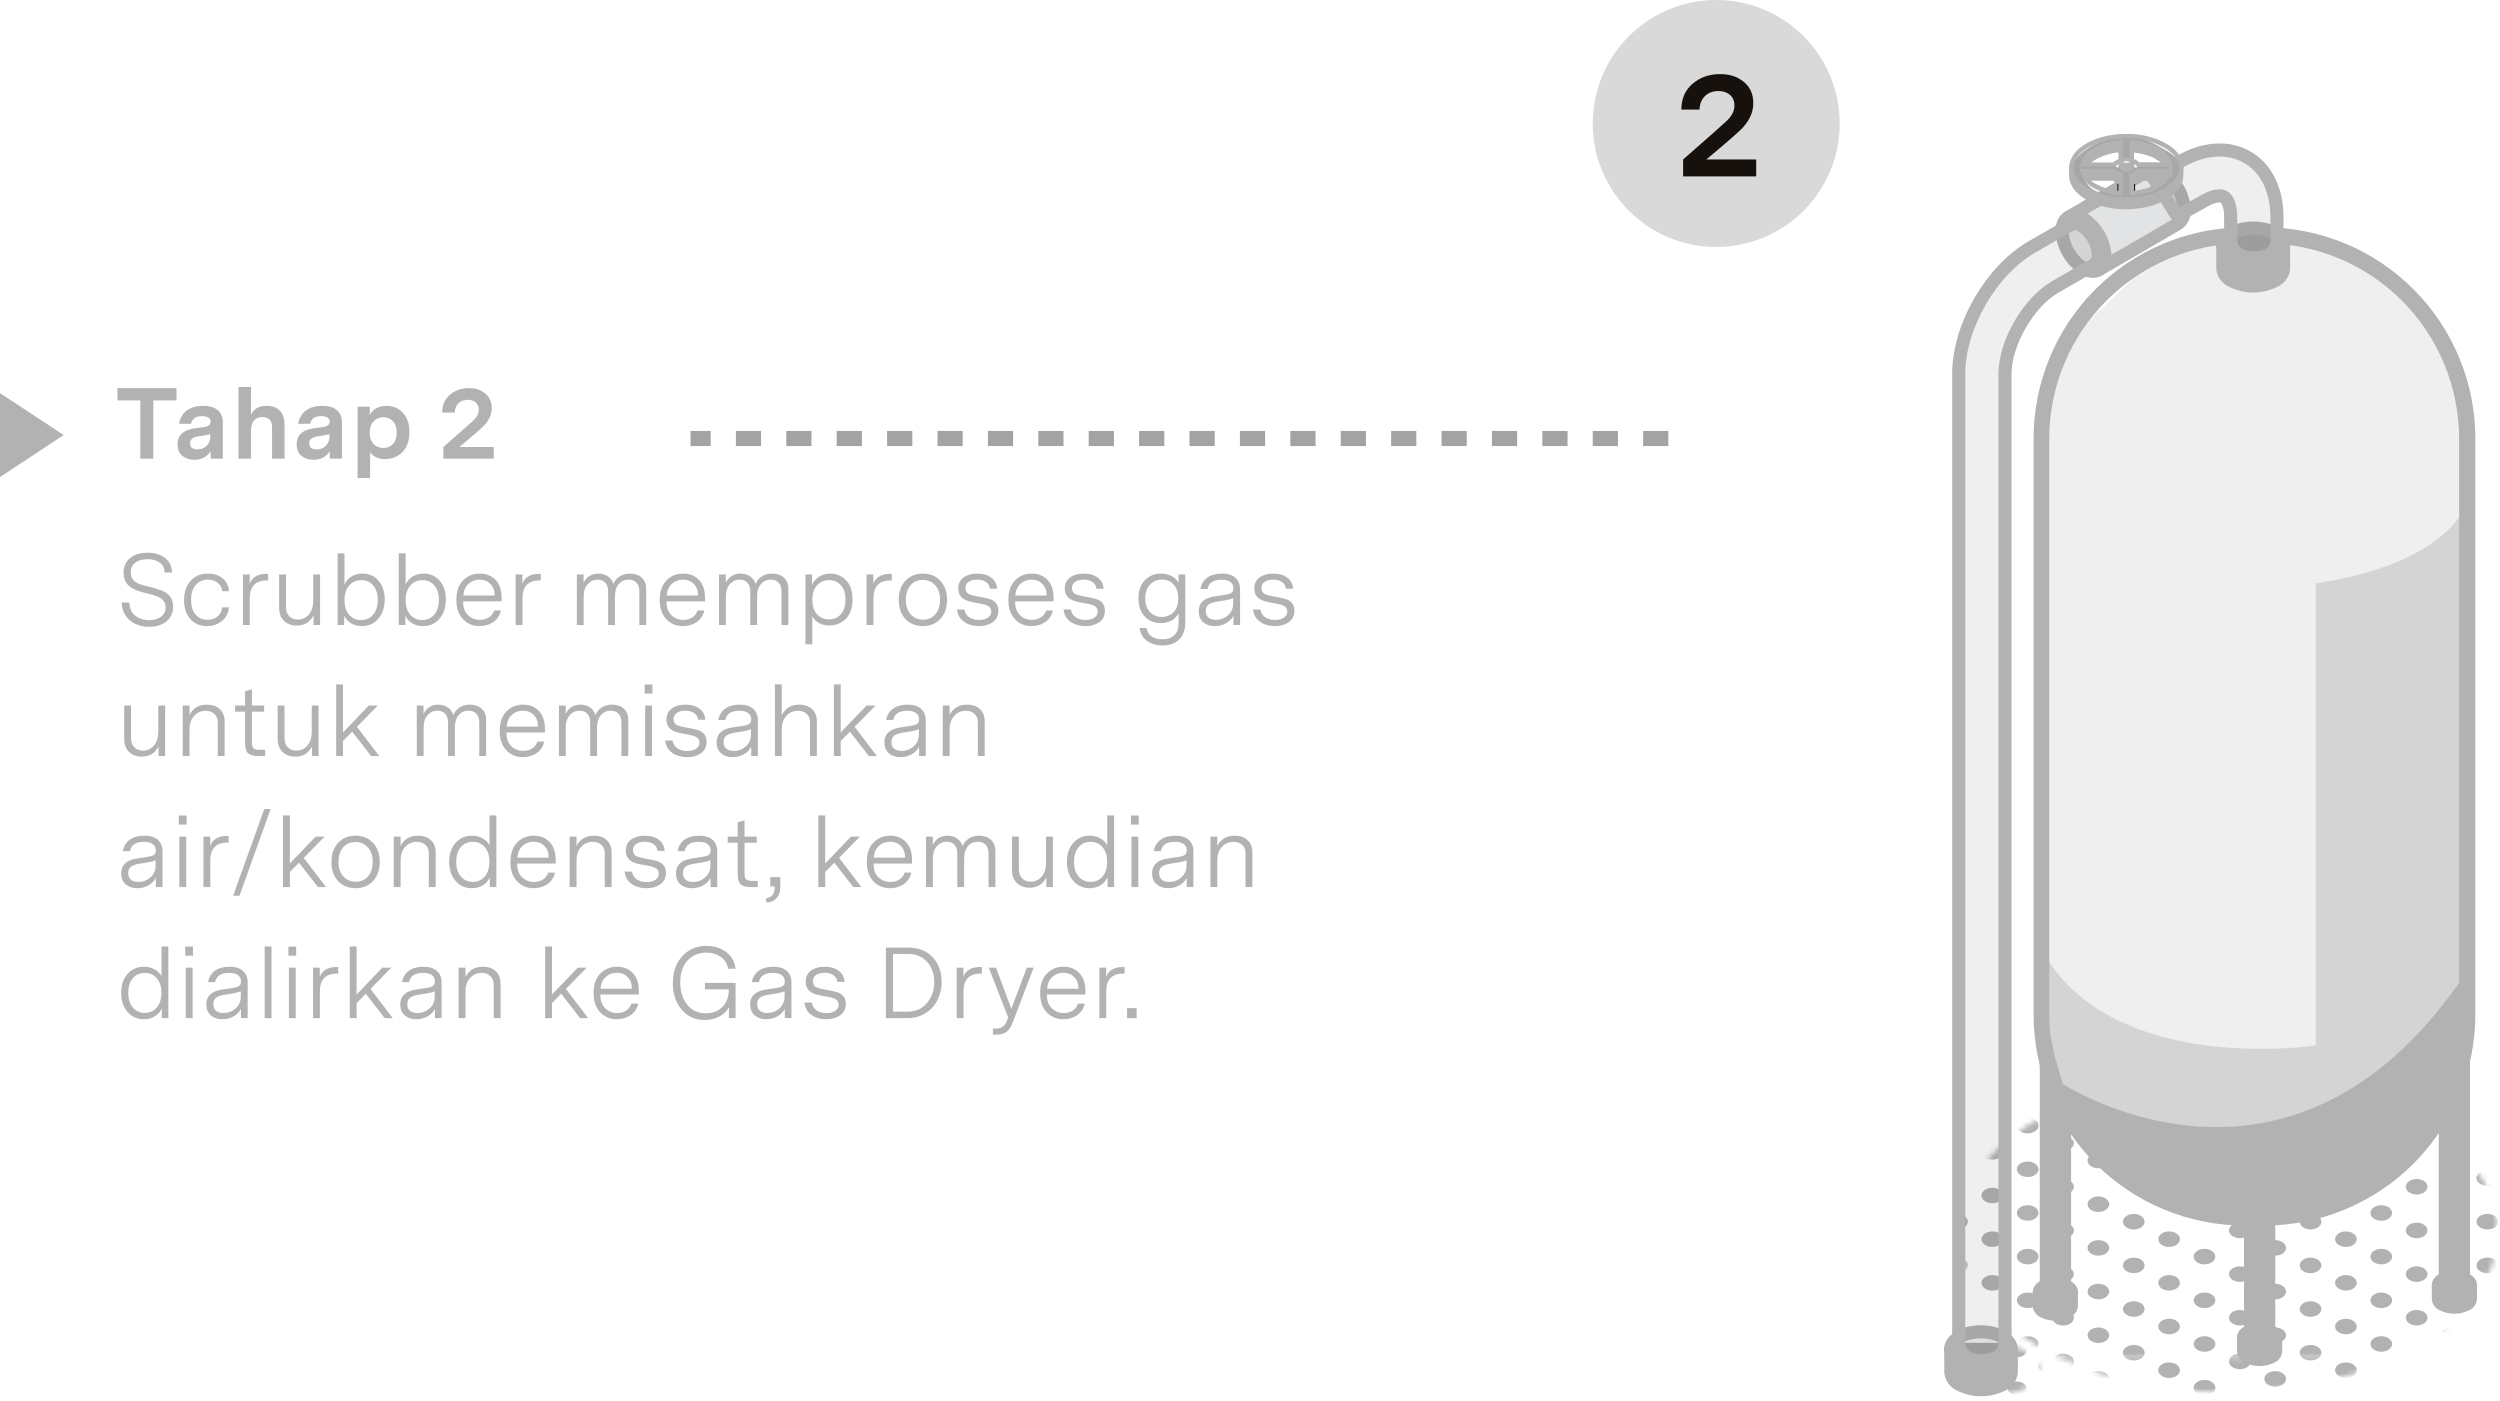<svg width="496" height="278" viewBox="0 0 496 278" fill="none" xmlns="http://www.w3.org/2000/svg">
<mask id="mask0_426_1801" style="mask-type:luminance" maskUnits="userSpaceOnUse" x="388" y="212" width="108" height="65">
<path d="M442.03 276.204C427.92 276.204 414.65 273.024 404.6 267.204C394.23 261.204 388.6 253.204 388.6 244.494C388.6 235.784 394.28 227.764 404.6 221.794C414.65 215.984 427.92 212.794 442.03 212.794C456.14 212.794 469.47 215.984 479.49 221.794C489.82 227.794 495.49 235.844 495.56 244.494C495.63 253.144 489.82 261.214 479.49 267.204C469.46 273.024 456.12 276.204 442.03 276.204Z" fill="white"/>
</mask>
<g mask="url(#mask0_426_1801)">
<mask id="mask1_426_1801" style="mask-type:luminance" maskUnits="userSpaceOnUse" x="468" y="269" width="37" height="44">
<path d="M504.01 269.244H468.93V312.564H504.01V269.244Z" fill="white"/>
</mask>
<g mask="url(#mask1_426_1801)">
<path d="M493.49 278.584C494.677 278.584 495.64 277.894 495.64 277.044C495.64 276.193 494.677 275.504 493.49 275.504C492.302 275.504 491.34 276.193 491.34 277.044C491.34 277.894 492.302 278.584 493.49 278.584Z" fill="#B2B2B3"/>
<path d="M486.47 275.114C487.658 275.114 488.62 274.425 488.62 273.574C488.62 272.724 487.658 272.034 486.47 272.034C485.283 272.034 484.32 272.724 484.32 273.574C484.32 274.425 485.283 275.114 486.47 275.114Z" fill="#B2B2B3"/>
<path d="M479.46 271.654C480.647 271.654 481.61 270.965 481.61 270.114C481.61 269.264 480.647 268.574 479.46 268.574C478.272 268.574 477.31 269.264 477.31 270.114C477.31 270.965 478.272 271.654 479.46 271.654Z" fill="#B2B2B3"/>
<path d="M472.44 276.854C473.627 276.854 474.59 276.164 474.59 275.314C474.59 274.463 473.627 273.774 472.44 273.774C471.253 273.774 470.29 274.463 470.29 275.314C470.29 276.164 471.253 276.854 472.44 276.854Z" fill="#B2B2B3"/>
<path d="M493.49 269.914C494.677 269.914 495.64 269.225 495.64 268.374C495.64 267.523 494.677 266.834 493.49 266.834C492.302 266.834 491.34 267.523 491.34 268.374C491.34 269.225 492.302 269.914 493.49 269.914Z" fill="#B2B2B3"/>
</g>
<mask id="mask2_426_1801" style="mask-type:luminance" maskUnits="userSpaceOnUse" x="468" y="225" width="37" height="45">
<path d="M504.01 225.924H468.93V269.244H504.01V225.924Z" fill="white"/>
</mask>
<g mask="url(#mask2_426_1801)">
<path d="M479.46 271.654C480.647 271.654 481.61 270.964 481.61 270.114C481.61 269.263 480.647 268.574 479.46 268.574C478.272 268.574 477.31 269.263 477.31 270.114C477.31 270.964 478.272 271.654 479.46 271.654Z" fill="#B2B2B3"/>
<path d="M493.49 269.914C494.677 269.914 495.64 269.224 495.64 268.374C495.64 267.523 494.677 266.833 493.49 266.833C492.302 266.833 491.34 267.523 491.34 268.374C491.34 269.224 492.302 269.914 493.49 269.914Z" fill="#B2B2B3"/>
<path d="M486.47 266.454C487.658 266.454 488.62 265.764 488.62 264.914C488.62 264.063 487.658 263.374 486.47 263.374C485.283 263.374 484.32 264.063 484.32 264.914C484.32 265.764 485.283 266.454 486.47 266.454Z" fill="#B2B2B3"/>
<path d="M479.46 262.984C480.647 262.984 481.61 262.294 481.61 261.444C481.61 260.593 480.647 259.904 479.46 259.904C478.272 259.904 477.31 260.593 477.31 261.444C477.31 262.294 478.272 262.984 479.46 262.984Z" fill="#B2B2B3"/>
<path d="M472.44 268.184C473.627 268.184 474.59 267.494 474.59 266.644C474.59 265.793 473.627 265.104 472.44 265.104C471.253 265.104 470.29 265.793 470.29 266.644C470.29 267.494 471.253 268.184 472.44 268.184Z" fill="#B2B2B3"/>
<path d="M493.49 261.254C494.677 261.254 495.64 260.564 495.64 259.714C495.64 258.863 494.677 258.174 493.49 258.174C492.302 258.174 491.34 258.863 491.34 259.714C491.34 260.564 492.302 261.254 493.49 261.254Z" fill="#B2B2B3"/>
<path d="M486.47 257.784C487.658 257.784 488.62 257.094 488.62 256.244C488.62 255.393 487.658 254.704 486.47 254.704C485.283 254.704 484.32 255.393 484.32 256.244C484.32 257.094 485.283 257.784 486.47 257.784Z" fill="#B2B2B3"/>
<path d="M479.46 254.324C480.647 254.324 481.61 253.634 481.61 252.784C481.61 251.933 480.647 251.244 479.46 251.244C478.272 251.244 477.31 251.933 477.31 252.784C477.31 253.634 478.272 254.324 479.46 254.324Z" fill="#B2B2B3"/>
<path d="M472.44 259.524C473.627 259.524 474.59 258.834 474.59 257.984C474.59 257.133 473.627 256.444 472.44 256.444C471.253 256.444 470.29 257.133 470.29 257.984C470.29 258.834 471.253 259.524 472.44 259.524Z" fill="#B2B2B3"/>
<path d="M493.49 252.594C494.677 252.594 495.64 251.904 495.64 251.054C495.64 250.203 494.677 249.514 493.49 249.514C492.302 249.514 491.34 250.203 491.34 251.054C491.34 251.904 492.302 252.594 493.49 252.594Z" fill="#B2B2B3"/>
<path d="M486.47 249.123C487.658 249.123 488.62 248.434 488.62 247.583C488.62 246.733 487.658 246.043 486.47 246.043C485.283 246.043 484.32 246.733 484.32 247.583C484.32 248.434 485.283 249.123 486.47 249.123Z" fill="#B2B2B3"/>
<path d="M479.46 245.654C480.647 245.654 481.61 244.964 481.61 244.114C481.61 243.263 480.647 242.574 479.46 242.574C478.272 242.574 477.31 243.263 477.31 244.114C477.31 244.964 478.272 245.654 479.46 245.654Z" fill="#B2B2B3"/>
<path d="M472.44 250.853C473.627 250.853 474.59 250.164 474.59 249.313C474.59 248.463 473.627 247.773 472.44 247.773C471.253 247.773 470.29 248.463 470.29 249.313C470.29 250.164 471.253 250.853 472.44 250.853Z" fill="#B2B2B3"/>
<path d="M493.49 243.924C494.677 243.924 495.64 243.234 495.64 242.384C495.64 241.533 494.677 240.844 493.49 240.844C492.302 240.844 491.34 241.533 491.34 242.384C491.34 243.234 492.302 243.924 493.49 243.924Z" fill="#B2B2B3"/>
<path d="M486.47 240.454C487.658 240.454 488.62 239.764 488.62 238.914C488.62 238.063 487.658 237.374 486.47 237.374C485.283 237.374 484.32 238.063 484.32 238.914C484.32 239.764 485.283 240.454 486.47 240.454Z" fill="#B2B2B3"/>
<path d="M479.46 236.994C480.647 236.994 481.61 236.304 481.61 235.454C481.61 234.603 480.647 233.914 479.46 233.914C478.272 233.914 477.31 234.603 477.31 235.454C477.31 236.304 478.272 236.994 479.46 236.994Z" fill="#B2B2B3"/>
<path d="M472.44 242.194C473.627 242.194 474.59 241.504 474.59 240.654C474.59 239.803 473.627 239.114 472.44 239.114C471.253 239.114 470.29 239.803 470.29 240.654C470.29 241.504 471.253 242.194 472.44 242.194Z" fill="#B2B2B3"/>
<path d="M493.49 235.264C494.677 235.264 495.64 234.574 495.64 233.724C495.64 232.873 494.677 232.184 493.49 232.184C492.302 232.184 491.34 232.873 491.34 233.724C491.34 234.574 492.302 235.264 493.49 235.264Z" fill="#B2B2B3"/>
<path d="M486.47 231.794C487.658 231.794 488.62 231.104 488.62 230.254C488.62 229.403 487.658 228.714 486.47 228.714C485.283 228.714 484.32 229.403 484.32 230.254C484.32 231.104 485.283 231.794 486.47 231.794Z" fill="#B2B2B3"/>
<path d="M479.46 228.324C480.647 228.324 481.61 227.634 481.61 226.784C481.61 225.933 480.647 225.244 479.46 225.244C478.272 225.244 477.31 225.933 477.31 226.784C477.31 227.634 478.272 228.324 479.46 228.324Z" fill="#B2B2B3"/>
<path d="M472.44 233.524C473.627 233.524 474.59 232.834 474.59 231.984C474.59 231.133 473.627 230.444 472.44 230.444C471.253 230.444 470.29 231.133 470.29 231.984C470.29 232.834 471.253 233.524 472.44 233.524Z" fill="#B2B2B3"/>
<path d="M493.49 226.594C494.677 226.594 495.64 225.904 495.64 225.054C495.64 224.203 494.677 223.514 493.49 223.514C492.302 223.514 491.34 224.203 491.34 225.054C491.34 225.904 492.302 226.594 493.49 226.594Z" fill="#B2B2B3"/>
</g>
<mask id="mask3_426_1801" style="mask-type:luminance" maskUnits="userSpaceOnUse" x="468" y="182" width="37" height="44">
<path d="M504.01 182.604H468.93V225.924H504.01V182.604Z" fill="white"/>
</mask>
<g mask="url(#mask3_426_1801)">
<path d="M479.46 228.324C480.647 228.324 481.61 227.634 481.61 226.784C481.61 225.933 480.647 225.244 479.46 225.244C478.272 225.244 477.31 225.933 477.31 226.784C477.31 227.634 478.272 228.324 479.46 228.324Z" fill="#B2B2B3"/>
<path d="M493.49 226.594C494.677 226.594 495.64 225.904 495.64 225.054C495.64 224.203 494.677 223.514 493.49 223.514C492.302 223.514 491.34 224.203 491.34 225.054C491.34 225.904 492.302 226.594 493.49 226.594Z" fill="#B2B2B3"/>
<path d="M486.47 223.134C487.658 223.134 488.62 222.444 488.62 221.594C488.62 220.743 487.658 220.054 486.47 220.054C485.283 220.054 484.32 220.743 484.32 221.594C484.32 222.444 485.283 223.134 486.47 223.134Z" fill="#B2B2B3"/>
<path d="M479.46 219.664C480.647 219.664 481.61 218.975 481.61 218.124C481.61 217.273 480.647 216.584 479.46 216.584C478.272 216.584 477.31 217.273 477.31 218.124C477.31 218.975 478.272 219.664 479.46 219.664Z" fill="#B2B2B3"/>
<path d="M472.44 224.864C473.627 224.864 474.59 224.174 474.59 223.324C474.59 222.473 473.627 221.784 472.44 221.784C471.253 221.784 470.29 222.473 470.29 223.324C470.29 224.174 471.253 224.864 472.44 224.864Z" fill="#B2B2B3"/>
<path d="M493.49 217.934C494.677 217.934 495.64 217.245 495.64 216.394C495.64 215.543 494.677 214.854 493.49 214.854C492.302 214.854 491.34 215.543 491.34 216.394C491.34 217.245 492.302 217.934 493.49 217.934Z" fill="#B2B2B3"/>
<path d="M486.47 214.464C487.658 214.464 488.62 213.774 488.62 212.924C488.62 212.073 487.658 211.384 486.47 211.384C485.283 211.384 484.32 212.073 484.32 212.924C484.32 213.774 485.283 214.464 486.47 214.464Z" fill="#B2B2B3"/>
<path d="M472.44 216.194C473.627 216.194 474.59 215.504 474.59 214.654C474.59 213.803 473.627 213.114 472.44 213.114C471.253 213.114 470.29 213.803 470.29 214.654C470.29 215.504 471.253 216.194 472.44 216.194Z" fill="#B2B2B3"/>
</g>
<mask id="mask4_426_1801" style="mask-type:luminance" maskUnits="userSpaceOnUse" x="433" y="269" width="36" height="44">
<path d="M468.94 269.244H433.86V312.564H468.94V269.244Z" fill="white"/>
</mask>
<g mask="url(#mask4_426_1801)">
<path d="M465.43 273.384C466.618 273.384 467.58 272.695 467.58 271.844C467.58 270.994 466.618 270.304 465.43 270.304C464.243 270.304 463.28 270.994 463.28 271.844C463.28 272.695 464.243 273.384 465.43 273.384Z" fill="#B2B2B3"/>
<path d="M458.411 278.584C459.598 278.584 460.561 277.894 460.561 277.044C460.561 276.193 459.598 275.504 458.411 275.504C457.223 275.504 456.261 276.193 456.261 277.044C456.261 277.894 457.223 278.584 458.411 278.584Z" fill="#B2B2B3"/>
<path d="M451.401 275.114C452.588 275.114 453.551 274.425 453.551 273.574C453.551 272.724 452.588 272.034 451.401 272.034C450.214 272.034 449.251 272.724 449.251 273.574C449.251 274.425 450.214 275.114 451.401 275.114Z" fill="#B2B2B3"/>
<path d="M444.38 271.654C445.568 271.654 446.53 270.965 446.53 270.114C446.53 269.264 445.568 268.574 444.38 268.574C443.193 268.574 442.23 269.264 442.23 270.114C442.23 270.965 443.193 271.654 444.38 271.654Z" fill="#B2B2B3"/>
<path d="M437.371 276.854C438.558 276.854 439.521 276.164 439.521 275.314C439.521 274.463 438.558 273.774 437.371 273.774C436.183 273.774 435.221 274.463 435.221 275.314C435.221 276.164 436.183 276.854 437.371 276.854Z" fill="#B2B2B3"/>
<path d="M458.411 269.914C459.598 269.914 460.561 269.225 460.561 268.374C460.561 267.523 459.598 266.834 458.411 266.834C457.223 266.834 456.261 267.523 456.261 268.374C456.261 269.225 457.223 269.914 458.411 269.914Z" fill="#B2B2B3"/>
</g>
<mask id="mask5_426_1801" style="mask-type:luminance" maskUnits="userSpaceOnUse" x="433" y="225" width="36" height="45">
<path d="M468.94 225.924H433.86V269.244H468.94V225.924Z" fill="white"/>
</mask>
<g mask="url(#mask5_426_1801)">
<path d="M444.38 271.654C445.568 271.654 446.53 270.964 446.53 270.114C446.53 269.263 445.568 268.574 444.38 268.574C443.193 268.574 442.23 269.263 442.23 270.114C442.23 270.964 443.193 271.654 444.38 271.654Z" fill="#B2B2B3"/>
<path d="M465.43 264.724C466.618 264.724 467.58 264.034 467.58 263.184C467.58 262.333 466.618 261.644 465.43 261.644C464.243 261.644 463.28 262.333 463.28 263.184C463.28 264.034 464.243 264.724 465.43 264.724Z" fill="#B2B2B3"/>
<path d="M458.411 269.914C459.598 269.914 460.561 269.224 460.561 268.374C460.561 267.523 459.598 266.833 458.411 266.833C457.223 266.833 456.261 267.523 456.261 268.374C456.261 269.224 457.223 269.914 458.411 269.914Z" fill="#B2B2B3"/>
<path d="M451.401 266.454C452.588 266.454 453.551 265.764 453.551 264.914C453.551 264.063 452.588 263.374 451.401 263.374C450.214 263.374 449.251 264.063 449.251 264.914C449.251 265.764 450.214 266.454 451.401 266.454Z" fill="#B2B2B3"/>
<path d="M444.38 262.984C445.568 262.984 446.53 262.294 446.53 261.444C446.53 260.593 445.568 259.904 444.38 259.904C443.193 259.904 442.23 260.593 442.23 261.444C442.23 262.294 443.193 262.984 444.38 262.984Z" fill="#B2B2B3"/>
<path d="M437.371 268.184C438.558 268.184 439.521 267.494 439.521 266.644C439.521 265.793 438.558 265.104 437.371 265.104C436.183 265.104 435.221 265.793 435.221 266.644C435.221 267.494 436.183 268.184 437.371 268.184Z" fill="#B2B2B3"/>
<path d="M465.43 256.054C466.618 256.054 467.58 255.364 467.58 254.514C467.58 253.663 466.618 252.974 465.43 252.974C464.243 252.974 463.28 253.663 463.28 254.514C463.28 255.364 464.243 256.054 465.43 256.054Z" fill="#B2B2B3"/>
<path d="M458.411 261.254C459.598 261.254 460.561 260.564 460.561 259.714C460.561 258.863 459.598 258.174 458.411 258.174C457.223 258.174 456.261 258.863 456.261 259.714C456.261 260.564 457.223 261.254 458.411 261.254Z" fill="#B2B2B3"/>
<path d="M451.401 257.784C452.588 257.784 453.551 257.094 453.551 256.244C453.551 255.393 452.588 254.704 451.401 254.704C450.214 254.704 449.251 255.393 449.251 256.244C449.251 257.094 450.214 257.784 451.401 257.784Z" fill="#B2B2B3"/>
<path d="M444.38 254.324C445.568 254.324 446.53 253.634 446.53 252.784C446.53 251.933 445.568 251.244 444.38 251.244C443.193 251.244 442.23 251.933 442.23 252.784C442.23 253.634 443.193 254.324 444.38 254.324Z" fill="#B2B2B3"/>
<path d="M437.371 259.524C438.558 259.524 439.521 258.834 439.521 257.984C439.521 257.133 438.558 256.444 437.371 256.444C436.183 256.444 435.221 257.133 435.221 257.984C435.221 258.834 436.183 259.524 437.371 259.524Z" fill="#B2B2B3"/>
<path d="M465.43 247.393C466.618 247.393 467.58 246.704 467.58 245.853C467.58 245.003 466.618 244.313 465.43 244.313C464.243 244.313 463.28 245.003 463.28 245.853C463.28 246.704 464.243 247.393 465.43 247.393Z" fill="#B2B2B3"/>
<path d="M458.411 252.594C459.598 252.594 460.561 251.904 460.561 251.054C460.561 250.203 459.598 249.514 458.411 249.514C457.223 249.514 456.261 250.203 456.261 251.054C456.261 251.904 457.223 252.594 458.411 252.594Z" fill="#B2B2B3"/>
<path d="M451.401 249.123C452.588 249.123 453.551 248.434 453.551 247.583C453.551 246.733 452.588 246.043 451.401 246.043C450.214 246.043 449.251 246.733 449.251 247.583C449.251 248.434 450.214 249.123 451.401 249.123Z" fill="#B2B2B3"/>
<path d="M444.38 245.654C445.568 245.654 446.53 244.964 446.53 244.114C446.53 243.263 445.568 242.574 444.38 242.574C443.193 242.574 442.23 243.263 442.23 244.114C442.23 244.964 443.193 245.654 444.38 245.654Z" fill="#B2B2B3"/>
<path d="M437.371 250.853C438.558 250.853 439.521 250.164 439.521 249.313C439.521 248.463 438.558 247.773 437.371 247.773C436.183 247.773 435.221 248.463 435.221 249.313C435.221 250.164 436.183 250.853 437.371 250.853Z" fill="#B2B2B3"/>
<path d="M465.43 238.724C466.618 238.724 467.58 238.034 467.58 237.184C467.58 236.333 466.618 235.644 465.43 235.644C464.243 235.644 463.28 236.333 463.28 237.184C463.28 238.034 464.243 238.724 465.43 238.724Z" fill="#B2B2B3"/>
<path d="M458.411 243.924C459.598 243.924 460.561 243.234 460.561 242.384C460.561 241.533 459.598 240.844 458.411 240.844C457.223 240.844 456.261 241.533 456.261 242.384C456.261 243.234 457.223 243.924 458.411 243.924Z" fill="#B2B2B3"/>
<path d="M451.401 240.454C452.588 240.454 453.551 239.764 453.551 238.914C453.551 238.063 452.588 237.374 451.401 237.374C450.214 237.374 449.251 238.063 449.251 238.914C449.251 239.764 450.214 240.454 451.401 240.454Z" fill="#B2B2B3"/>
<path d="M444.38 236.994C445.568 236.994 446.53 236.304 446.53 235.454C446.53 234.603 445.568 233.914 444.38 233.914C443.193 233.914 442.23 234.603 442.23 235.454C442.23 236.304 443.193 236.994 444.38 236.994Z" fill="#B2B2B3"/>
<path d="M437.371 242.194C438.558 242.194 439.521 241.504 439.521 240.654C439.521 239.803 438.558 239.114 437.371 239.114C436.183 239.114 435.221 239.803 435.221 240.654C435.221 241.504 436.183 242.194 437.371 242.194Z" fill="#B2B2B3"/>
<path d="M465.43 230.064C466.618 230.064 467.58 229.374 467.58 228.524C467.58 227.673 466.618 226.984 465.43 226.984C464.243 226.984 463.28 227.673 463.28 228.524C463.28 229.374 464.243 230.064 465.43 230.064Z" fill="#B2B2B3"/>
<path d="M458.411 235.264C459.598 235.264 460.561 234.574 460.561 233.724C460.561 232.873 459.598 232.184 458.411 232.184C457.223 232.184 456.261 232.873 456.261 233.724C456.261 234.574 457.223 235.264 458.411 235.264Z" fill="#B2B2B3"/>
<path d="M451.401 231.794C452.588 231.794 453.551 231.104 453.551 230.254C453.551 229.403 452.588 228.714 451.401 228.714C450.214 228.714 449.251 229.403 449.251 230.254C449.251 231.104 450.214 231.794 451.401 231.794Z" fill="#B2B2B3"/>
<path d="M444.38 228.324C445.568 228.324 446.53 227.634 446.53 226.784C446.53 225.933 445.568 225.244 444.38 225.244C443.193 225.244 442.23 225.933 442.23 226.784C442.23 227.634 443.193 228.324 444.38 228.324Z" fill="#B2B2B3"/>
<path d="M437.371 233.524C438.558 233.524 439.521 232.834 439.521 231.984C439.521 231.133 438.558 230.444 437.371 230.444C436.183 230.444 435.221 231.133 435.221 231.984C435.221 232.834 436.183 233.524 437.371 233.524Z" fill="#B2B2B3"/>
<path d="M458.411 226.594C459.598 226.594 460.561 225.904 460.561 225.054C460.561 224.203 459.598 223.514 458.411 223.514C457.223 223.514 456.261 224.203 456.261 225.054C456.261 225.904 457.223 226.594 458.411 226.594Z" fill="#B2B2B3"/>
</g>
<mask id="mask6_426_1801" style="mask-type:luminance" maskUnits="userSpaceOnUse" x="433" y="182" width="36" height="44">
<path d="M468.94 182.604H433.86V225.924H468.94V182.604Z" fill="white"/>
</mask>
<g mask="url(#mask6_426_1801)">
<path d="M444.38 228.324C445.568 228.324 446.53 227.634 446.53 226.784C446.53 225.933 445.568 225.244 444.38 225.244C443.193 225.244 442.23 225.933 442.23 226.784C442.23 227.634 443.193 228.324 444.38 228.324Z" fill="#B2B2B3"/>
<path d="M465.43 221.394C466.618 221.394 467.58 220.704 467.58 219.854C467.58 219.003 466.618 218.314 465.43 218.314C464.243 218.314 463.28 219.003 463.28 219.854C463.28 220.704 464.243 221.394 465.43 221.394Z" fill="#B2B2B3"/>
<path d="M458.411 226.594C459.598 226.594 460.561 225.904 460.561 225.054C460.561 224.203 459.598 223.514 458.411 223.514C457.223 223.514 456.261 224.203 456.261 225.054C456.261 225.904 457.223 226.594 458.411 226.594Z" fill="#B2B2B3"/>
<path d="M451.401 223.134C452.588 223.134 453.551 222.444 453.551 221.594C453.551 220.743 452.588 220.054 451.401 220.054C450.214 220.054 449.251 220.743 449.251 221.594C449.251 222.444 450.214 223.134 451.401 223.134Z" fill="#B2B2B3"/>
<path d="M444.38 219.664C445.568 219.664 446.53 218.975 446.53 218.124C446.53 217.273 445.568 216.584 444.38 216.584C443.193 216.584 442.23 217.273 442.23 218.124C442.23 218.975 443.193 219.664 444.38 219.664Z" fill="#B2B2B3"/>
<path d="M437.371 224.864C438.558 224.864 439.521 224.174 439.521 223.324C439.521 222.473 438.558 221.784 437.371 221.784C436.183 221.784 435.221 222.473 435.221 223.324C435.221 224.174 436.183 224.864 437.371 224.864Z" fill="#B2B2B3"/>
<path d="M458.411 217.934C459.598 217.934 460.561 217.245 460.561 216.394C460.561 215.543 459.598 214.854 458.411 214.854C457.223 214.854 456.261 215.543 456.261 216.394C456.261 217.245 457.223 217.934 458.411 217.934Z" fill="#B2B2B3"/>
<path d="M451.401 214.464C452.588 214.464 453.551 213.774 453.551 212.924C453.551 212.073 452.588 211.384 451.401 211.384C450.214 211.384 449.251 212.073 449.251 212.924C449.251 213.774 450.214 214.464 451.401 214.464Z" fill="#B2B2B3"/>
<path d="M437.371 216.194C438.558 216.194 439.521 215.504 439.521 214.654C439.521 213.803 438.558 213.114 437.371 213.114C436.183 213.114 435.221 213.803 435.221 214.654C435.221 215.504 436.183 216.194 437.371 216.194Z" fill="#B2B2B3"/>
</g>
<mask id="mask7_426_1801" style="mask-type:luminance" maskUnits="userSpaceOnUse" x="398" y="269" width="36" height="44">
<path d="M433.86 269.244H398.78V312.564H433.86V269.244Z" fill="white"/>
</mask>
<g mask="url(#mask7_426_1801)">
<path d="M430.35 273.384C431.538 273.384 432.5 272.695 432.5 271.844C432.5 270.994 431.538 270.304 430.35 270.304C429.163 270.304 428.2 270.994 428.2 271.844C428.2 272.695 429.163 273.384 430.35 273.384Z" fill="#B2B2B3"/>
<path d="M423.34 278.584C424.528 278.584 425.49 277.894 425.49 277.044C425.49 276.193 424.528 275.504 423.34 275.504C422.153 275.504 421.19 276.193 421.19 277.044C421.19 277.894 422.153 278.584 423.34 278.584Z" fill="#B2B2B3"/>
<path d="M416.321 275.114C417.508 275.114 418.471 274.425 418.471 273.574C418.471 272.724 417.508 272.034 416.321 272.034C415.133 272.034 414.171 272.724 414.171 273.574C414.171 274.425 415.133 275.114 416.321 275.114Z" fill="#B2B2B3"/>
<path d="M409.31 271.654C410.498 271.654 411.46 270.965 411.46 270.114C411.46 269.264 410.498 268.574 409.31 268.574C408.123 268.574 407.16 269.264 407.16 270.114C407.16 270.965 408.123 271.654 409.31 271.654Z" fill="#B2B2B3"/>
<path d="M402.291 276.854C403.478 276.854 404.441 276.164 404.441 275.314C404.441 274.463 403.478 273.774 402.291 273.774C401.103 273.774 400.141 274.463 400.141 275.314C400.141 276.164 401.103 276.854 402.291 276.854Z" fill="#B2B2B3"/>
<path d="M423.34 269.914C424.528 269.914 425.49 269.225 425.49 268.374C425.49 267.523 424.528 266.834 423.34 266.834C422.153 266.834 421.19 267.523 421.19 268.374C421.19 269.225 422.153 269.914 423.34 269.914Z" fill="#B2B2B3"/>
</g>
<mask id="mask8_426_1801" style="mask-type:luminance" maskUnits="userSpaceOnUse" x="398" y="225" width="36" height="45">
<path d="M433.86 225.924H398.78V269.244H433.86V225.924Z" fill="white"/>
</mask>
<g mask="url(#mask8_426_1801)">
<path d="M409.31 271.654C410.498 271.654 411.46 270.964 411.46 270.114C411.46 269.263 410.498 268.574 409.31 268.574C408.123 268.574 407.16 269.263 407.16 270.114C407.16 270.964 408.123 271.654 409.31 271.654Z" fill="#B2B2B3"/>
<path d="M430.35 264.724C431.538 264.724 432.5 264.034 432.5 263.184C432.5 262.333 431.538 261.644 430.35 261.644C429.163 261.644 428.2 262.333 428.2 263.184C428.2 264.034 429.163 264.724 430.35 264.724Z" fill="#B2B2B3"/>
<path d="M423.34 269.914C424.528 269.914 425.49 269.224 425.49 268.374C425.49 267.523 424.528 266.833 423.34 266.833C422.153 266.833 421.19 267.523 421.19 268.374C421.19 269.224 422.153 269.914 423.34 269.914Z" fill="#B2B2B3"/>
<path d="M416.321 266.454C417.508 266.454 418.471 265.764 418.471 264.914C418.471 264.063 417.508 263.374 416.321 263.374C415.133 263.374 414.171 264.063 414.171 264.914C414.171 265.764 415.133 266.454 416.321 266.454Z" fill="#B2B2B3"/>
<path d="M409.31 262.984C410.498 262.984 411.46 262.294 411.46 261.444C411.46 260.593 410.498 259.904 409.31 259.904C408.123 259.904 407.16 260.593 407.16 261.444C407.16 262.294 408.123 262.984 409.31 262.984Z" fill="#B2B2B3"/>
<path d="M402.291 268.184C403.478 268.184 404.441 267.494 404.441 266.644C404.441 265.793 403.478 265.104 402.291 265.104C401.103 265.104 400.141 265.793 400.141 266.644C400.141 267.494 401.103 268.184 402.291 268.184Z" fill="#B2B2B3"/>
<path d="M430.35 256.054C431.538 256.054 432.5 255.364 432.5 254.514C432.5 253.663 431.538 252.974 430.35 252.974C429.163 252.974 428.2 253.663 428.2 254.514C428.2 255.364 429.163 256.054 430.35 256.054Z" fill="#B2B2B3"/>
<path d="M423.34 261.254C424.528 261.254 425.49 260.564 425.49 259.714C425.49 258.863 424.528 258.174 423.34 258.174C422.153 258.174 421.19 258.863 421.19 259.714C421.19 260.564 422.153 261.254 423.34 261.254Z" fill="#B2B2B3"/>
<path d="M416.321 257.784C417.508 257.784 418.471 257.094 418.471 256.244C418.471 255.393 417.508 254.704 416.321 254.704C415.133 254.704 414.171 255.393 414.171 256.244C414.171 257.094 415.133 257.784 416.321 257.784Z" fill="#B2B2B3"/>
<path d="M409.31 254.324C410.498 254.324 411.46 253.634 411.46 252.784C411.46 251.933 410.498 251.244 409.31 251.244C408.123 251.244 407.16 251.933 407.16 252.784C407.16 253.634 408.123 254.324 409.31 254.324Z" fill="#B2B2B3"/>
<path d="M402.291 259.524C403.478 259.524 404.441 258.834 404.441 257.984C404.441 257.133 403.478 256.444 402.291 256.444C401.103 256.444 400.141 257.133 400.141 257.984C400.141 258.834 401.103 259.524 402.291 259.524Z" fill="#B2B2B3"/>
<path d="M430.35 247.393C431.538 247.393 432.5 246.704 432.5 245.853C432.5 245.003 431.538 244.313 430.35 244.313C429.163 244.313 428.2 245.003 428.2 245.853C428.2 246.704 429.163 247.393 430.35 247.393Z" fill="#B2B2B3"/>
<path d="M423.34 252.594C424.528 252.594 425.49 251.904 425.49 251.054C425.49 250.203 424.528 249.514 423.34 249.514C422.153 249.514 421.19 250.203 421.19 251.054C421.19 251.904 422.153 252.594 423.34 252.594Z" fill="#B2B2B3"/>
<path d="M416.321 249.123C417.508 249.123 418.471 248.434 418.471 247.583C418.471 246.733 417.508 246.043 416.321 246.043C415.133 246.043 414.171 246.733 414.171 247.583C414.171 248.434 415.133 249.123 416.321 249.123Z" fill="#B2B2B3"/>
<path d="M409.31 245.654C410.498 245.654 411.46 244.964 411.46 244.114C411.46 243.263 410.498 242.574 409.31 242.574C408.123 242.574 407.16 243.263 407.16 244.114C407.16 244.964 408.123 245.654 409.31 245.654Z" fill="#B2B2B3"/>
<path d="M402.291 250.853C403.478 250.853 404.441 250.164 404.441 249.313C404.441 248.463 403.478 247.773 402.291 247.773C401.103 247.773 400.141 248.463 400.141 249.313C400.141 250.164 401.103 250.853 402.291 250.853Z" fill="#B2B2B3"/>
<path d="M430.35 238.724C431.538 238.724 432.5 238.034 432.5 237.184C432.5 236.333 431.538 235.644 430.35 235.644C429.163 235.644 428.2 236.333 428.2 237.184C428.2 238.034 429.163 238.724 430.35 238.724Z" fill="#B2B2B3"/>
<path d="M423.34 243.924C424.528 243.924 425.49 243.234 425.49 242.384C425.49 241.533 424.528 240.844 423.34 240.844C422.153 240.844 421.19 241.533 421.19 242.384C421.19 243.234 422.153 243.924 423.34 243.924Z" fill="#B2B2B3"/>
<path d="M416.321 240.454C417.508 240.454 418.471 239.764 418.471 238.914C418.471 238.063 417.508 237.374 416.321 237.374C415.133 237.374 414.171 238.063 414.171 238.914C414.171 239.764 415.133 240.454 416.321 240.454Z" fill="#B2B2B3"/>
<path d="M409.31 236.994C410.498 236.994 411.46 236.304 411.46 235.454C411.46 234.603 410.498 233.914 409.31 233.914C408.123 233.914 407.16 234.603 407.16 235.454C407.16 236.304 408.123 236.994 409.31 236.994Z" fill="#B2B2B3"/>
<path d="M402.291 242.194C403.478 242.194 404.441 241.504 404.441 240.654C404.441 239.803 403.478 239.114 402.291 239.114C401.103 239.114 400.141 239.803 400.141 240.654C400.141 241.504 401.103 242.194 402.291 242.194Z" fill="#B2B2B3"/>
<path d="M430.35 230.064C431.538 230.064 432.5 229.374 432.5 228.524C432.5 227.673 431.538 226.984 430.35 226.984C429.163 226.984 428.2 227.673 428.2 228.524C428.2 229.374 429.163 230.064 430.35 230.064Z" fill="#B2B2B3"/>
<path d="M423.34 235.264C424.528 235.264 425.49 234.574 425.49 233.724C425.49 232.873 424.528 232.184 423.34 232.184C422.153 232.184 421.19 232.873 421.19 233.724C421.19 234.574 422.153 235.264 423.34 235.264Z" fill="#B2B2B3"/>
<path d="M416.321 231.794C417.508 231.794 418.471 231.104 418.471 230.254C418.471 229.403 417.508 228.714 416.321 228.714C415.133 228.714 414.171 229.403 414.171 230.254C414.171 231.104 415.133 231.794 416.321 231.794Z" fill="#B2B2B3"/>
<path d="M409.31 228.324C410.498 228.324 411.46 227.634 411.46 226.784C411.46 225.933 410.498 225.244 409.31 225.244C408.123 225.244 407.16 225.933 407.16 226.784C407.16 227.634 408.123 228.324 409.31 228.324Z" fill="#B2B2B3"/>
<path d="M402.291 233.524C403.478 233.524 404.441 232.834 404.441 231.984C404.441 231.133 403.478 230.444 402.291 230.444C401.103 230.444 400.141 231.133 400.141 231.984C400.141 232.834 401.103 233.524 402.291 233.524Z" fill="#B2B2B3"/>
<path d="M423.34 226.594C424.528 226.594 425.49 225.904 425.49 225.054C425.49 224.203 424.528 223.514 423.34 223.514C422.153 223.514 421.19 224.203 421.19 225.054C421.19 225.904 422.153 226.594 423.34 226.594Z" fill="#B2B2B3"/>
</g>
<mask id="mask9_426_1801" style="mask-type:luminance" maskUnits="userSpaceOnUse" x="398" y="182" width="36" height="44">
<path d="M433.86 182.604H398.78V225.924H433.86V182.604Z" fill="white"/>
</mask>
<g mask="url(#mask9_426_1801)">
<path d="M409.31 228.324C410.498 228.324 411.46 227.634 411.46 226.784C411.46 225.933 410.498 225.244 409.31 225.244C408.123 225.244 407.16 225.933 407.16 226.784C407.16 227.634 408.123 228.324 409.31 228.324Z" fill="#B2B2B3"/>
<path d="M430.35 221.394C431.538 221.394 432.5 220.704 432.5 219.854C432.5 219.003 431.538 218.314 430.35 218.314C429.163 218.314 428.2 219.003 428.2 219.854C428.2 220.704 429.163 221.394 430.35 221.394Z" fill="#B2B2B3"/>
<path d="M423.34 226.594C424.528 226.594 425.49 225.904 425.49 225.054C425.49 224.203 424.528 223.514 423.34 223.514C422.153 223.514 421.19 224.203 421.19 225.054C421.19 225.904 422.153 226.594 423.34 226.594Z" fill="#B2B2B3"/>
<path d="M416.321 223.134C417.508 223.134 418.471 222.444 418.471 221.594C418.471 220.743 417.508 220.054 416.321 220.054C415.133 220.054 414.171 220.743 414.171 221.594C414.171 222.444 415.133 223.134 416.321 223.134Z" fill="#B2B2B3"/>
<path d="M409.31 219.664C410.498 219.664 411.46 218.975 411.46 218.124C411.46 217.273 410.498 216.584 409.31 216.584C408.123 216.584 407.16 217.273 407.16 218.124C407.16 218.975 408.123 219.664 409.31 219.664Z" fill="#B2B2B3"/>
<path d="M402.291 224.864C403.478 224.864 404.441 224.174 404.441 223.324C404.441 222.473 403.478 221.784 402.291 221.784C401.103 221.784 400.141 222.473 400.141 223.324C400.141 224.174 401.103 224.864 402.291 224.864Z" fill="#B2B2B3"/>
<path d="M423.34 217.934C424.528 217.934 425.49 217.245 425.49 216.394C425.49 215.543 424.528 214.854 423.34 214.854C422.153 214.854 421.19 215.543 421.19 216.394C421.19 217.245 422.153 217.934 423.34 217.934Z" fill="#B2B2B3"/>
<path d="M416.321 214.464C417.508 214.464 418.471 213.774 418.471 212.924C418.471 212.073 417.508 211.384 416.321 211.384C415.133 211.384 414.171 212.073 414.171 212.924C414.171 213.774 415.133 214.464 416.321 214.464Z" fill="#B2B2B3"/>
<path d="M402.291 216.194C403.478 216.194 404.441 215.504 404.441 214.654C404.441 213.803 403.478 213.114 402.291 213.114C401.103 213.114 400.141 213.803 400.141 214.654C400.141 215.504 401.103 216.194 402.291 216.194Z" fill="#B2B2B3"/>
</g>
<mask id="mask10_426_1801" style="mask-type:luminance" maskUnits="userSpaceOnUse" x="363" y="269" width="36" height="44">
<path d="M398.79 269.244H363.71V312.564H398.79V269.244Z" fill="white"/>
</mask>
<g mask="url(#mask10_426_1801)">
<path d="M395.28 273.384C396.467 273.384 397.43 272.695 397.43 271.844C397.43 270.994 396.467 270.304 395.28 270.304C394.092 270.304 393.13 270.994 393.13 271.844C393.13 272.695 394.092 273.384 395.28 273.384Z" fill="#B2B2B3"/>
<path d="M388.259 278.584C389.447 278.584 390.409 277.894 390.409 277.044C390.409 276.193 389.447 275.504 388.259 275.504C387.072 275.504 386.109 276.193 386.109 277.044C386.109 277.894 387.072 278.584 388.259 278.584Z" fill="#B2B2B3"/>
<path d="M388.259 269.914C389.447 269.914 390.409 269.225 390.409 268.374C390.409 267.523 389.447 266.834 388.259 266.834C387.072 266.834 386.109 267.523 386.109 268.374C386.109 269.225 387.072 269.914 388.259 269.914Z" fill="#B2B2B3"/>
</g>
<mask id="mask11_426_1801" style="mask-type:luminance" maskUnits="userSpaceOnUse" x="363" y="225" width="36" height="45">
<path d="M398.79 225.924H363.71V269.244H398.79V225.924Z" fill="white"/>
</mask>
<g mask="url(#mask11_426_1801)">
<path d="M395.28 264.724C396.467 264.724 397.43 264.034 397.43 263.184C397.43 262.333 396.467 261.644 395.28 261.644C394.092 261.644 393.13 262.333 393.13 263.184C393.13 264.034 394.092 264.724 395.28 264.724Z" fill="#B2B2B3"/>
<path d="M388.259 269.914C389.447 269.914 390.409 269.224 390.409 268.374C390.409 267.523 389.447 266.833 388.259 266.833C387.072 266.833 386.109 267.523 386.109 268.374C386.109 269.224 387.072 269.914 388.259 269.914Z" fill="#B2B2B3"/>
<path d="M395.28 256.054C396.467 256.054 397.43 255.364 397.43 254.514C397.43 253.663 396.467 252.974 395.28 252.974C394.092 252.974 393.13 253.663 393.13 254.514C393.13 255.364 394.092 256.054 395.28 256.054Z" fill="#B2B2B3"/>
<path d="M388.259 261.254C389.447 261.254 390.409 260.564 390.409 259.714C390.409 258.863 389.447 258.174 388.259 258.174C387.072 258.174 386.109 258.863 386.109 259.714C386.109 260.564 387.072 261.254 388.259 261.254Z" fill="#B2B2B3"/>
<path d="M395.28 247.393C396.467 247.393 397.43 246.704 397.43 245.853C397.43 245.003 396.467 244.313 395.28 244.313C394.092 244.313 393.13 245.003 393.13 245.853C393.13 246.704 394.092 247.393 395.28 247.393Z" fill="#B2B2B3"/>
<path d="M388.259 252.594C389.447 252.594 390.409 251.904 390.409 251.054C390.409 250.203 389.447 249.514 388.259 249.514C387.072 249.514 386.109 250.203 386.109 251.054C386.109 251.904 387.072 252.594 388.259 252.594Z" fill="#B2B2B3"/>
<path d="M395.28 238.724C396.467 238.724 397.43 238.034 397.43 237.184C397.43 236.333 396.467 235.644 395.28 235.644C394.092 235.644 393.13 236.333 393.13 237.184C393.13 238.034 394.092 238.724 395.28 238.724Z" fill="#B2B2B3"/>
<path d="M388.259 243.924C389.447 243.924 390.409 243.234 390.409 242.384C390.409 241.533 389.447 240.844 388.259 240.844C387.072 240.844 386.109 241.533 386.109 242.384C386.109 243.234 387.072 243.924 388.259 243.924Z" fill="#B2B2B3"/>
<path d="M395.28 230.064C396.467 230.064 397.43 229.374 397.43 228.524C397.43 227.673 396.467 226.984 395.28 226.984C394.092 226.984 393.13 227.673 393.13 228.524C393.13 229.374 394.092 230.064 395.28 230.064Z" fill="#B2B2B3"/>
<path d="M388.259 235.264C389.447 235.264 390.409 234.574 390.409 233.724C390.409 232.873 389.447 232.184 388.259 232.184C387.072 232.184 386.109 232.873 386.109 233.724C386.109 234.574 387.072 235.264 388.259 235.264Z" fill="#B2B2B3"/>
<path d="M388.259 226.594C389.447 226.594 390.409 225.904 390.409 225.054C390.409 224.203 389.447 223.514 388.259 223.514C387.072 223.514 386.109 224.203 386.109 225.054C386.109 225.904 387.072 226.594 388.259 226.594Z" fill="#B2B2B3"/>
</g>
<mask id="mask12_426_1801" style="mask-type:luminance" maskUnits="userSpaceOnUse" x="363" y="182" width="36" height="44">
<path d="M398.79 182.604H363.71V225.924H398.79V182.604Z" fill="white"/>
</mask>
<g mask="url(#mask12_426_1801)">
<path d="M395.28 221.394C396.467 221.394 397.43 220.704 397.43 219.854C397.43 219.003 396.467 218.314 395.28 218.314C394.092 218.314 393.13 219.003 393.13 219.854C393.13 220.704 394.092 221.394 395.28 221.394Z" fill="#B2B2B3"/>
<path d="M388.259 226.594C389.447 226.594 390.409 225.904 390.409 225.054C390.409 224.203 389.447 223.514 388.259 223.514C387.072 223.514 386.109 224.203 386.109 225.054C386.109 225.904 387.072 226.594 388.259 226.594Z" fill="#B2B2B3"/>
<path d="M388.259 217.934C389.447 217.934 390.409 217.245 390.409 216.394C390.409 215.543 389.447 214.854 388.259 214.854C387.072 214.854 386.109 215.543 386.109 216.394C386.109 217.245 387.072 217.934 388.259 217.934Z" fill="#B2B2B3"/>
</g>
</g>
<mask id="mask13_426_1801" style="mask-type:luminance" maskUnits="userSpaceOnUse" x="387" y="266" width="18" height="11">
<path d="M389.58 275.324C391.514 276.305 393.652 276.816 395.82 276.816C397.988 276.816 400.126 276.305 402.06 275.324C405.5 273.324 405.5 270.114 402.06 268.134C400.128 267.148 397.989 266.634 395.82 266.634C393.651 266.634 391.512 267.148 389.58 268.134C386.14 270.114 386.14 273.344 389.58 275.324Z" fill="white"/>
</mask>
<g mask="url(#mask13_426_1801)">
<mask id="mask14_426_1801" style="mask-type:luminance" maskUnits="userSpaceOnUse" x="403" y="265" width="31" height="39">
<path d="M433.541 265.714H403.221V303.164H433.541V265.714Z" fill="white"/>
</mask>
<g mask="url(#mask14_426_1801)">
<path d="M406.251 272.284C407.278 272.284 408.111 271.689 408.111 270.954C408.111 270.22 407.278 269.624 406.251 269.624C405.223 269.624 404.391 270.22 404.391 270.954C404.391 271.689 405.223 272.284 406.251 272.284Z" fill="#B2B2B3"/>
</g>
<mask id="mask15_426_1801" style="mask-type:luminance" maskUnits="userSpaceOnUse" x="372" y="265" width="32" height="39">
<path d="M403.22 265.714H372.9V303.164H403.22V265.714Z" fill="white"/>
</mask>
<g mask="url(#mask15_426_1801)">
<path d="M400.19 276.774C401.217 276.774 402.05 276.178 402.05 275.444C402.05 274.709 401.217 274.114 400.19 274.114C399.163 274.114 398.33 274.709 398.33 275.444C398.33 276.178 399.163 276.774 400.19 276.774Z" fill="#B2B2B3"/>
<path d="M388.06 278.274C389.087 278.274 389.92 277.678 389.92 276.944C389.92 276.209 389.087 275.614 388.06 275.614C387.033 275.614 386.2 276.209 386.2 276.944C386.2 277.678 387.033 278.274 388.06 278.274Z" fill="#B2B2B3"/>
<path d="M400.19 269.284C401.217 269.284 402.05 268.689 402.05 267.954C402.05 267.22 401.217 266.624 400.19 266.624C399.163 266.624 398.33 267.22 398.33 267.954C398.33 268.689 399.163 269.284 400.19 269.284Z" fill="#B2B2B3"/>
<path d="M394.121 273.784C395.148 273.784 395.981 273.189 395.981 272.454C395.981 271.72 395.148 271.124 394.121 271.124C393.093 271.124 392.261 271.72 392.261 272.454C392.261 273.189 393.093 273.784 394.121 273.784Z" fill="#B2B2B3"/>
<path d="M388.06 270.784C389.087 270.784 389.92 270.189 389.92 269.454C389.92 268.72 389.087 268.124 388.06 268.124C387.033 268.124 386.2 268.72 386.2 269.454C386.2 270.189 387.033 270.784 388.06 270.784Z" fill="#B2B2B3"/>
</g>
</g>
<path d="M488.34 116.654L489.47 93.074L489.56 91.204L486.63 74.104L479.46 60.904L467.51 51.714L454.06 47.164L438.06 47.404L425.21 53.394L413.32 64.644L405.64 77.714L404.62 95.914L405.64 150.754V203.034L416.76 223.744L446.29 232.274L465.01 230.644L478.33 211.084L487.35 198.644L489.92 172.464" fill="#131313" fill-opacity="0.067"/>
<path d="M411.46 259.104V256.344H404.09V259.104C404.118 259.429 404.233 259.741 404.423 260.007C404.613 260.272 404.871 260.482 405.17 260.614C405.977 261.023 406.87 261.236 407.775 261.236C408.68 261.236 409.572 261.023 410.38 260.614C410.678 260.48 410.934 260.27 411.124 260.005C411.314 259.74 411.43 259.429 411.46 259.104Z" fill="#B2B2B3" stroke="#B2B2B3" stroke-width="1.59" stroke-linejoin="round"/>
<path d="M407.79 258.464C409.828 258.464 411.48 257.51 411.48 256.334C411.48 255.157 409.828 254.204 407.79 254.204C405.752 254.204 404.1 255.157 404.1 256.334C404.1 257.51 405.752 258.464 407.79 258.464Z" fill="#131313" fill-opacity="0.067" stroke="#B2B2B3" stroke-width="1.59" stroke-miterlimit="10"/>
<path d="M451.99 268.104V265.344H444.62V268.104C444.65 268.429 444.766 268.74 444.956 269.005C445.146 269.27 445.402 269.48 445.7 269.614C446.509 270.023 447.403 270.237 448.31 270.237C449.217 270.237 450.111 270.023 450.92 269.614C451.216 269.479 451.471 269.268 451.659 269.003C451.847 268.738 451.961 268.428 451.99 268.104Z" fill="#B2B2B3" stroke="#B2B2B3" stroke-width="1.59" stroke-linejoin="round"/>
<path d="M448.31 267.464C450.348 267.464 452 266.51 452 265.334C452 264.157 450.348 263.204 448.31 263.204C446.272 263.204 444.62 264.157 444.62 265.334C444.62 266.51 446.272 267.464 448.31 267.464Z" fill="#131313" fill-opacity="0.067" stroke="#B2B2B3" stroke-width="1.59" stroke-miterlimit="10"/>
<path d="M490.64 257.724V254.954H483.27V257.724C483.297 258.047 483.411 258.356 483.599 258.62C483.788 258.884 484.043 259.092 484.34 259.224C485.147 259.638 486.042 259.854 486.95 259.854C487.857 259.854 488.752 259.638 489.56 259.224C489.857 259.093 490.114 258.885 490.304 258.621C490.494 258.357 490.61 258.047 490.64 257.724Z" fill="#B2B2B3" stroke="#B2B2B3" stroke-width="1.59" stroke-linejoin="round"/>
<path d="M486.95 257.084C488.988 257.084 490.64 256.13 490.64 254.954C490.64 253.777 488.988 252.824 486.95 252.824C484.912 252.824 483.26 253.777 483.26 254.954C483.26 256.13 484.912 257.084 486.95 257.084Z" fill="#131313" fill-opacity="0.067" stroke="#B2B2B3" stroke-width="1.59" stroke-miterlimit="10"/>
<path d="M448.31 210.214C447.903 210.214 447.5 210.294 447.124 210.45C446.748 210.606 446.406 210.834 446.118 211.122C445.83 211.41 445.602 211.751 445.446 212.128C445.29 212.504 445.21 212.907 445.21 213.314V266.634C445.235 266.907 445.332 267.17 445.492 267.393C445.652 267.616 445.869 267.793 446.12 267.904C446.8 268.249 447.552 268.429 448.315 268.429C449.078 268.429 449.83 268.249 450.51 267.904C450.759 267.791 450.974 267.614 451.132 267.391C451.29 267.168 451.386 266.906 451.41 266.634V213.314C451.41 212.492 451.083 211.703 450.502 211.122C449.921 210.54 449.132 210.214 448.31 210.214Z" fill="#B2B2B3"/>
<path d="M486.95 200.284C486.127 200.284 485.339 200.61 484.758 201.192C484.176 201.773 483.85 202.562 483.85 203.384V256.704C483.874 256.977 483.972 257.239 484.132 257.463C484.292 257.686 484.508 257.862 484.76 257.974C485.44 258.319 486.192 258.499 486.955 258.499C487.717 258.499 488.469 258.319 489.15 257.974C489.399 257.861 489.614 257.684 489.772 257.461C489.93 257.238 490.026 256.976 490.05 256.704V203.384C490.05 202.562 489.723 201.773 489.142 201.192C488.56 200.61 487.772 200.284 486.95 200.284Z" fill="#B2B2B3"/>
<path d="M407.79 200.284C407.383 200.284 406.98 200.364 406.604 200.52C406.228 200.675 405.886 200.904 405.598 201.192C405.311 201.48 405.082 201.821 404.926 202.197C404.771 202.574 404.69 202.977 404.69 203.384V256.704C404.717 256.977 404.815 257.238 404.975 257.461C405.135 257.684 405.351 257.861 405.6 257.974C406.281 258.319 407.033 258.499 407.795 258.499C408.558 258.499 409.31 258.319 409.99 257.974C410.24 257.861 410.456 257.684 410.616 257.461C410.776 257.238 410.874 256.977 410.9 256.704V203.384C410.9 202.976 410.82 202.572 410.664 202.195C410.507 201.818 410.278 201.476 409.989 201.188C409.7 200.9 409.357 200.672 408.98 200.517C408.603 200.362 408.198 200.282 407.79 200.284Z" fill="#B2B2B3"/>
<path d="M489.92 98.654C489.92 98.654 487.51 111.504 459.46 115.734V207.404C459.46 207.404 419.93 213.484 405.63 189.404V200.164L407.69 209.704L410.05 217.704L422.66 230.434L435.32 237.034L452.32 238.034L470.22 231.464L477.85 225.734L488.29 208.254L489.92 189.694V98.654Z" fill="#D4D4D4"/>
<path d="M408.53 214.614C408.53 214.614 453.79 245.094 488.7 193.824L489.56 204.234L484.23 219.704L474.79 230.914L468.51 235.504L459.24 239.944L449.05 241.234H439.05L427.32 236.874L415.01 227.294L408.53 214.614Z" fill="#B2B2B3"/>
<path d="M449.13 48.273C459.407 48.282 469.261 52.368 476.529 59.635C483.796 66.902 487.882 76.756 487.89 87.034V201.234C487.879 211.51 483.792 221.363 476.526 228.629C469.259 235.896 459.406 239.983 449.13 239.993H445.33C435.054 239.98 425.203 235.892 417.937 228.626C410.671 221.36 406.583 211.509 406.57 201.234V87.034C406.581 76.757 410.668 66.904 417.934 59.638C425.201 52.371 435.053 48.284 445.33 48.273H449.13ZM449.13 45.103H445.33C434.219 45.117 423.568 49.541 415.717 57.403C407.866 65.265 403.457 75.923 403.46 87.034V201.234C403.46 206.739 404.544 212.19 406.651 217.276C408.758 222.362 411.845 226.983 415.738 230.875C419.631 234.768 424.252 237.856 429.338 239.963C434.424 242.069 439.875 243.154 445.38 243.154H449.18C454.686 243.155 460.138 242.072 465.225 239.965C470.312 237.859 474.935 234.772 478.828 230.879C482.722 226.986 485.811 222.365 487.918 217.278C490.025 212.191 491.11 206.739 491.11 201.234V87.034C491.11 75.913 486.692 65.248 478.829 57.385C470.966 49.521 460.3 45.103 449.18 45.103H449.13Z" fill="#B2B2B3"/>
<path d="M399.04 272.244V267.714H387.04V272.244C387.091 272.771 387.281 273.276 387.59 273.706C387.899 274.137 388.316 274.477 388.8 274.694C390.12 275.369 391.582 275.721 393.065 275.721C394.548 275.721 396.01 275.369 397.33 274.694C397.804 274.471 398.212 274.127 398.512 273.697C398.812 273.267 398.994 272.766 399.04 272.244Z" fill="#B2B2B3" stroke="#B2B2B3" stroke-width="2.6" stroke-linejoin="round"/>
<path d="M393.02 271.194C396.345 271.194 399.04 269.636 399.04 267.714C399.04 265.792 396.345 264.234 393.02 264.234C389.695 264.234 387 265.792 387 267.714C387 269.636 389.695 271.194 393.02 271.194Z" fill="#131313" fill-opacity="0.067" stroke="#B2B2B3" stroke-width="2.6" stroke-miterlimit="10"/>
<path d="M453.06 53.254V48.724H441.01V53.254C441.06 53.784 441.25 54.291 441.561 54.724C441.872 55.156 442.293 55.498 442.78 55.714C444.1 56.384 445.559 56.733 447.04 56.733C448.52 56.733 449.98 56.384 451.3 55.714C451.785 55.496 452.203 55.154 452.513 54.722C452.822 54.289 453.011 53.783 453.06 53.254Z" fill="#B2B2B3" stroke="#B2B2B3" stroke-width="2.6" stroke-linejoin="round"/>
<path d="M447.04 52.204C450.364 52.204 453.06 50.646 453.06 48.724C453.06 46.802 450.364 45.244 447.04 45.244C443.715 45.244 441.02 46.802 441.02 48.724C441.02 50.646 443.715 52.204 447.04 52.204Z" fill="#131313" fill-opacity="0.067" stroke="#B2B2B3" stroke-width="2.6" stroke-miterlimit="10"/>
<path d="M426.09 33.923L410.36 43.123L416.36 53.544L432.11 44.373C432.544 44.06 432.886 43.635 433.101 43.145C433.315 42.654 433.394 42.115 433.33 41.584C433.254 40.107 432.829 38.669 432.09 37.388C431.351 36.108 430.32 35.02 429.08 34.214C428.651 33.907 428.149 33.718 427.624 33.667C427.099 33.616 426.57 33.705 426.09 33.923Z" fill="#E2E3E4" stroke="#B2B2B3" stroke-width="2.6" stroke-linejoin="round"/>
<path d="M413.36 43.424C414.598 44.23 415.627 45.317 416.366 46.595C417.104 47.874 417.531 49.309 417.61 50.784C417.61 53.504 415.71 54.604 413.36 53.244C412.122 52.437 411.091 51.348 410.353 50.068C409.614 48.787 409.189 47.35 409.11 45.874C409.11 43.174 411.01 42.074 413.36 43.424Z" fill="#E2E3E4" stroke="#B2B2B3" stroke-width="2.6" stroke-linejoin="round"/>
<path d="M416.28 50.434C416.219 49.309 415.894 48.213 415.331 47.237C414.768 46.261 413.984 45.431 413.04 44.814C412.719 44.585 412.344 44.443 411.952 44.401C411.559 44.359 411.163 44.418 410.8 44.574L403.19 48.954C395.01 53.664 388.61 64.754 388.61 74.194V266.384C388.61 268.914 390.67 269.974 393.2 269.974C395.73 269.974 397.79 268.914 397.79 266.384V74.194C397.79 68.054 402.45 59.964 407.79 56.904L415.46 52.504C415.758 52.254 415.989 51.934 416.132 51.573C416.275 51.211 416.326 50.82 416.28 50.434Z" fill="#131313" fill-opacity="0.067" stroke="#B2B2B3" stroke-width="2.6" stroke-miterlimit="10"/>
<path d="M427.08 35.114L432.59 32.024C437.27 29.324 442.1 29.024 445.86 31.184C449.62 33.344 451.75 37.684 451.75 43.084V47.574C451.75 50.114 449.75 51.174 447.16 51.174C444.57 51.174 442.57 50.114 442.57 47.574V43.084C442.57 40.734 441.9 39.504 441.26 39.084C440.62 38.664 439.26 38.754 437.19 39.924L431.95 42.854L427.08 35.114Z" fill="#131313" fill-opacity="0.067" stroke="#B2B2B3" stroke-width="2.6" stroke-miterlimit="10"/>
<path d="M420.07 34.724V38.404C420.084 38.559 420.14 38.708 420.232 38.835C420.323 38.962 420.447 39.061 420.59 39.124C420.976 39.321 421.402 39.424 421.835 39.424C422.268 39.424 422.695 39.321 423.08 39.124C423.224 39.061 423.349 38.962 423.442 38.835C423.535 38.709 423.593 38.56 423.61 38.404V34.724H420.07Z" fill="#231F20"/>
<path d="M423.1 35.444C422.715 35.641 422.288 35.744 421.855 35.744C421.422 35.744 420.995 35.641 420.61 35.444C419.91 35.044 419.91 34.394 420.61 34.004C420.999 33.807 421.429 33.704 421.865 33.704C422.301 33.704 422.731 33.807 423.12 34.004C423.8 34.394 423.8 35.044 423.1 35.444Z" fill="#231F20"/>
<path d="M411.2 33.424H410.94V35.034C411.05 36.674 412.25 38.154 414.12 39.234C416.492 40.502 419.152 41.135 421.84 41.074C427.76 41.074 432.58 38.354 432.74 34.964V33.194H432.42C431.797 31.938 430.788 30.914 429.54 30.274C427.54 29.134 425.1 27.464 422.09 27.464C416.9 27.504 412.29 30.614 411.2 33.424ZM415.65 38.424C415.043 38.13 414.504 37.71 414.07 37.193C413.635 36.676 413.315 36.073 413.13 35.424H419.41C419.565 35.624 419.759 35.791 419.98 35.914C420.233 36.051 420.502 36.156 420.78 36.224V39.164C418.84 38.994 417.04 39.194 415.65 38.384V38.424ZM430.57 35.424C430.12 37.744 426.94 38.724 422.92 39.004V36.254C423.201 36.186 423.471 36.078 423.72 35.934C423.951 35.816 424.15 35.645 424.3 35.434L430.57 35.424ZM428.06 31.274C428.853 31.695 429.537 32.294 430.06 33.024C430.31 33.404 429.13 32.854 429.22 33.254L424.82 33.154C424.68 33.004 423.96 33.904 423.74 33.784C423.493 33.635 423.223 33.527 422.94 33.464V29.824C424.728 29.905 426.477 30.38 428.06 31.214V31.274ZM420.78 29.824V33.464C420.5 33.528 420.231 33.633 419.98 33.774C419.75 33.904 419.51 33.134 419.39 33.294H414.27C414.34 32.954 413.34 33.554 413.52 33.234C414.04 32.394 414.771 31.704 415.64 31.234C417.223 30.368 418.979 29.866 420.78 29.764V29.824Z" fill="#B2B2B3" stroke="#B2B2B3" stroke-width="0.87" stroke-miterlimit="10"/>
<path d="M410.94 33.304C410.94 35.044 412.16 36.614 414.13 37.754C416.503 39.02 419.161 39.657 421.85 39.604C427.85 39.604 432.76 36.784 432.76 33.304C432.76 31.564 431.54 29.984 429.56 28.854C427.193 27.582 424.537 26.945 421.85 27.004C415.82 27.004 410.94 29.824 410.94 33.304ZM420.78 31.904C420.5 31.971 420.23 32.079 419.98 32.224C419.776 32.333 419.595 32.482 419.45 32.664H413.13C413.312 32.014 413.63 31.411 414.063 30.894C414.496 30.377 415.033 29.957 415.64 29.664C417.223 28.8 418.98 28.305 420.78 28.214V31.904ZM413.13 33.904H419.41C419.561 34.106 419.756 34.27 419.98 34.384C420.23 34.532 420.499 34.643 420.78 34.714V38.344C418.981 38.247 417.225 37.751 415.64 36.894C415.037 36.6 414.502 36.183 414.07 35.67C413.637 35.157 413.317 34.558 413.13 33.914V33.904ZM422.92 38.324V34.684C423.203 34.621 423.473 34.513 423.72 34.364C423.948 34.246 424.147 34.079 424.3 33.874H430.57C430.12 36.194 426.94 38.044 422.92 38.334V38.324ZM430.55 32.624H424.24C424.094 32.45 423.918 32.305 423.72 32.194C423.471 32.049 423.201 31.941 422.92 31.874V28.244C424.719 28.337 426.475 28.829 428.06 29.684C428.657 29.977 429.186 30.39 429.614 30.898C430.043 31.406 430.362 31.997 430.55 32.634V32.624Z" fill="#131313" fill-opacity="0.067" stroke="#B2B2B3" stroke-width="0.87" stroke-miterlimit="10"/>
<path d="M420.86 32.164V33.164C420.869 33.25 420.9 33.333 420.951 33.403C421.002 33.473 421.071 33.529 421.15 33.564C421.365 33.676 421.603 33.736 421.845 33.736C422.088 33.736 422.326 33.676 422.54 33.564C422.62 33.529 422.688 33.473 422.739 33.403C422.79 33.333 422.822 33.25 422.83 33.164V32.164H420.86Z" fill="#B2B2B3" stroke="#B2B2B3" stroke-width="0.87" stroke-linejoin="round"/>
<path d="M422.55 32.553C422.335 32.666 422.097 32.725 421.855 32.725C421.612 32.725 421.374 32.666 421.16 32.553C420.77 32.343 420.77 31.973 421.16 31.753C421.375 31.645 421.613 31.589 421.855 31.589C422.096 31.589 422.334 31.645 422.55 31.753C422.634 31.781 422.708 31.834 422.761 31.906C422.813 31.978 422.842 32.064 422.842 32.153C422.842 32.242 422.813 32.329 422.761 32.401C422.708 32.473 422.634 32.526 422.55 32.553Z" fill="#E2E3E4" stroke="#B2B2B3" stroke-width="0.65" stroke-linejoin="round"/>
<path d="M0 94.643V78L12.636 86.31L0 94.643Z" fill="#B2B2B3"/>
<path d="M29.58 124.36C28.06 124.36 26.78 123.927 25.74 123.06C24.713 122.18 24.18 121.007 24.14 119.54H25.66C25.7 120.7 26.093 121.573 26.84 122.16C27.613 122.747 28.527 123.04 29.58 123.04C30.553 123.04 31.34 122.813 31.94 122.36C32.553 121.893 32.86 121.273 32.86 120.5C32.86 119.927 32.687 119.453 32.34 119.08C32.02 118.747 31.627 118.493 31.16 118.32C30.707 118.133 30.007 117.927 29.06 117.7C28.327 117.527 27.713 117.347 27.22 117.16C26.727 116.973 26.26 116.727 25.82 116.42C25.393 116.113 25.073 115.733 24.86 115.28C24.647 114.813 24.533 114.26 24.52 113.62C24.52 112.38 24.96 111.407 25.84 110.7C26.707 110.007 27.853 109.66 29.28 109.66C30.64 109.66 31.773 109.993 32.68 110.66C33.587 111.313 34.073 112.287 34.14 113.58H32.66C32.633 112.727 32.313 112.073 31.7 111.62C31.087 111.167 30.28 110.94 29.28 110.94C28.267 110.94 27.453 111.173 26.84 111.64C26.24 112.093 25.94 112.74 25.94 113.58C25.94 114.18 26.093 114.667 26.4 115.04C26.707 115.373 27.087 115.633 27.54 115.82C28.007 116.007 28.7 116.207 29.62 116.42C30.673 116.673 31.493 116.92 32.08 117.16C33.587 117.747 34.34 118.813 34.34 120.36C34.34 121.613 33.893 122.593 33 123.3C32.107 124.007 30.967 124.36 29.58 124.36ZM41.1 124.22C39.7 124.22 38.587 123.753 37.761 122.82C36.934 121.887 36.52 120.633 36.52 119.06C36.52 117.487 36.947 116.22 37.8 115.26C38.667 114.287 39.814 113.8 41.24 113.8C42.401 113.8 43.367 114.107 44.141 114.72C44.941 115.347 45.367 116.207 45.42 117.3H44.1C44.02 116.593 43.714 116.033 43.181 115.62C42.647 115.207 41.994 115 41.221 115C40.207 115 39.401 115.367 38.8 116.1C38.2 116.82 37.901 117.793 37.901 119.02C37.901 120.233 38.194 121.193 38.781 121.9C39.367 122.607 40.167 122.96 41.181 122.96C41.967 122.96 42.627 122.74 43.16 122.3C43.707 121.847 44.014 121.247 44.081 120.5H45.42C45.34 121.607 44.88 122.507 44.041 123.2C43.214 123.88 42.234 124.22 41.1 124.22ZM53.197 113.86V115.16H52.877C51.797 115.16 50.97 115.46 50.397 116.06C49.837 116.647 49.557 117.52 49.557 118.68V124H48.197V113.98H49.537V115.82C49.764 115.18 50.157 114.693 50.717 114.36C51.277 114.027 51.957 113.86 52.757 113.86H53.197ZM63.502 124H62.202V122.1C61.495 123.447 60.382 124.12 58.862 124.12C57.836 124.12 56.995 123.807 56.342 123.18C55.702 122.553 55.382 121.693 55.382 120.6V113.98H56.742V120.44C56.742 121.213 56.956 121.82 57.382 122.26C57.822 122.7 58.395 122.92 59.102 122.92C59.969 122.92 60.689 122.593 61.262 121.94C61.849 121.273 62.142 120.347 62.142 119.16V113.98H63.502V124ZM76.326 118.92C76.326 120.493 75.906 121.773 75.066 122.76C74.226 123.733 73.133 124.22 71.786 124.22C70.973 124.22 70.259 124.033 69.646 123.66C69.033 123.287 68.579 122.787 68.286 122.16V124H66.986V109.78H68.346V116C68.626 115.333 69.079 114.8 69.706 114.4C70.333 114 71.073 113.8 71.926 113.8C73.233 113.8 74.293 114.273 75.106 115.22C75.919 116.153 76.326 117.387 76.326 118.92ZM74.946 119C74.946 117.8 74.646 116.853 74.046 116.16C73.459 115.453 72.673 115.1 71.686 115.1C70.686 115.1 69.879 115.46 69.266 116.18C68.653 116.9 68.346 117.867 68.346 119.08C68.346 120.267 68.646 121.22 69.246 121.94C69.859 122.66 70.653 123.02 71.626 123.02C72.626 123.02 73.426 122.66 74.026 121.94C74.639 121.207 74.946 120.227 74.946 119ZM88.455 118.92C88.455 120.493 88.035 121.773 87.195 122.76C86.355 123.733 85.262 124.22 83.915 124.22C83.102 124.22 82.388 124.033 81.775 123.66C81.162 123.287 80.708 122.787 80.415 122.16V124H79.115V109.78H80.475V116C80.755 115.333 81.208 114.8 81.835 114.4C82.462 114 83.202 113.8 84.055 113.8C85.362 113.8 86.422 114.273 87.235 115.22C88.048 116.153 88.455 117.387 88.455 118.92ZM87.075 119C87.075 117.8 86.775 116.853 86.175 116.16C85.588 115.453 84.802 115.1 83.815 115.1C82.815 115.1 82.008 115.46 81.395 116.18C80.782 116.9 80.475 117.867 80.475 119.08C80.475 120.267 80.775 121.22 81.375 121.94C81.988 122.66 82.782 123.02 83.755 123.02C84.755 123.02 85.555 122.66 86.155 121.94C86.768 121.207 87.075 120.227 87.075 119ZM99.524 119.32H91.884C91.884 120.52 92.204 121.427 92.844 122.04C93.497 122.667 94.291 122.98 95.224 122.98C95.904 122.98 96.497 122.82 97.004 122.5C97.511 122.167 97.857 121.707 98.044 121.12H99.384C99.157 122.12 98.651 122.887 97.864 123.42C97.091 123.953 96.184 124.22 95.144 124.22C93.837 124.22 92.744 123.767 91.864 122.86C90.984 121.953 90.544 120.673 90.544 119.02C90.544 117.353 90.984 116.067 91.864 115.16C92.757 114.253 93.871 113.8 95.204 113.8C96.484 113.8 97.524 114.22 98.324 115.06C99.124 115.887 99.524 117.08 99.524 118.64V119.32ZM91.924 118.16H98.144C98.144 117.187 97.864 116.42 97.304 115.86C96.757 115.287 96.037 115 95.144 115C94.277 115 93.544 115.28 92.944 115.84C92.344 116.387 92.004 117.16 91.924 118.16ZM107.299 113.86V115.16H106.979C105.899 115.16 105.072 115.46 104.499 116.06C103.939 116.647 103.659 117.52 103.659 118.68V124H102.299V113.98H103.639V115.82C103.865 115.18 104.259 114.693 104.819 114.36C105.379 114.027 106.059 113.86 106.859 113.86H107.299ZM114.447 124V113.98H115.787V115.64C116.054 115.053 116.44 114.6 116.947 114.28C117.467 113.96 118.054 113.8 118.707 113.8C119.454 113.8 120.094 113.987 120.627 114.36C121.174 114.733 121.527 115.24 121.687 115.88C121.94 115.253 122.347 114.753 122.907 114.38C123.48 113.993 124.167 113.8 124.967 113.8C125.94 113.8 126.72 114.067 127.307 114.6C127.907 115.133 128.207 115.873 128.207 116.82V124H126.847V117.3C126.847 116.553 126.654 115.987 126.267 115.6C125.894 115.2 125.38 115 124.727 115C123.927 115 123.274 115.293 122.767 115.88C122.26 116.467 122.007 117.267 122.007 118.28V124H120.647V117.3C120.647 116.567 120.454 116 120.067 115.6C119.694 115.2 119.187 115 118.547 115C117.76 115 117.107 115.3 116.587 115.9C116.067 116.487 115.807 117.28 115.807 118.28V124H114.447ZM139.875 119.32H132.235C132.235 120.52 132.555 121.427 133.195 122.04C133.849 122.667 134.642 122.98 135.575 122.98C136.255 122.98 136.849 122.82 137.355 122.5C137.862 122.167 138.209 121.707 138.395 121.12H139.735C139.509 122.12 139.002 122.887 138.215 123.42C137.442 123.953 136.535 124.22 135.495 124.22C134.189 124.22 133.095 123.767 132.215 122.86C131.335 121.953 130.895 120.673 130.895 119.02C130.895 117.353 131.335 116.067 132.215 115.16C133.109 114.253 134.222 113.8 135.555 113.8C136.835 113.8 137.875 114.22 138.675 115.06C139.475 115.887 139.875 117.08 139.875 118.64V119.32ZM132.275 118.16H138.495C138.495 117.187 138.215 116.42 137.655 115.86C137.109 115.287 136.389 115 135.495 115C134.629 115 133.895 115.28 133.295 115.84C132.695 116.387 132.355 117.16 132.275 118.16ZM142.65 124V113.98H143.99V115.64C144.257 115.053 144.643 114.6 145.15 114.28C145.67 113.96 146.257 113.8 146.91 113.8C147.657 113.8 148.297 113.987 148.83 114.36C149.377 114.733 149.73 115.24 149.89 115.88C150.143 115.253 150.55 114.753 151.11 114.38C151.683 113.993 152.37 113.8 153.17 113.8C154.143 113.8 154.923 114.067 155.51 114.6C156.11 115.133 156.41 115.873 156.41 116.82V124H155.05V117.3C155.05 116.553 154.857 115.987 154.47 115.6C154.097 115.2 153.583 115 152.93 115C152.13 115 151.477 115.293 150.97 115.88C150.463 116.467 150.21 117.267 150.21 118.28V124H148.85V117.3C148.85 116.567 148.657 116 148.27 115.6C147.897 115.2 147.39 115 146.75 115C145.963 115 145.31 115.3 144.79 115.9C144.27 116.487 144.01 117.28 144.01 118.28V124H142.65ZM169.139 118.92C169.139 120.6 168.692 121.887 167.799 122.78C166.919 123.66 165.839 124.1 164.559 124.1C162.985 124.1 161.852 123.487 161.159 122.26V127.84H159.799V113.98H161.119V116.08C161.359 115.427 161.799 114.887 162.439 114.46C163.092 114.02 163.845 113.8 164.699 113.8C165.939 113.8 166.985 114.24 167.839 115.12C168.705 116 169.139 117.267 169.139 118.92ZM167.739 118.98C167.739 117.713 167.425 116.747 166.799 116.08C166.185 115.427 165.419 115.1 164.499 115.1C163.552 115.1 162.759 115.433 162.119 116.1C161.492 116.753 161.179 117.72 161.179 119C161.179 120.24 161.485 121.2 162.099 121.88C162.712 122.547 163.499 122.88 164.459 122.88C165.419 122.88 166.205 122.547 166.819 121.88C167.432 121.2 167.739 120.233 167.739 118.98ZM176.928 113.86V115.16H176.608C175.528 115.16 174.701 115.46 174.128 116.06C173.568 116.647 173.288 117.52 173.288 118.68V124H171.928V113.98H173.268V115.82C173.494 115.18 173.888 114.693 174.448 114.36C175.008 114.027 175.688 113.86 176.488 113.86H176.928ZM178.317 119C178.317 117.427 178.757 116.167 179.637 115.22C180.531 114.273 181.684 113.8 183.097 113.8C184.524 113.8 185.677 114.273 186.557 115.22C187.451 116.167 187.897 117.433 187.897 119.02C187.897 120.593 187.451 121.853 186.557 122.8C185.677 123.747 184.531 124.22 183.117 124.22C181.691 124.22 180.531 123.747 179.637 122.8C178.757 121.853 178.317 120.587 178.317 119ZM186.497 118.94C186.497 117.74 186.171 116.793 185.517 116.1C184.877 115.407 184.064 115.06 183.077 115.06C182.064 115.06 181.251 115.42 180.637 116.14C180.024 116.86 179.717 117.82 179.717 119.02C179.717 120.207 180.037 121.16 180.677 121.88C181.331 122.587 182.151 122.94 183.137 122.94C184.151 122.94 184.964 122.58 185.577 121.86C186.191 121.14 186.497 120.167 186.497 118.94ZM198.078 121.16C198.078 122.16 197.704 122.92 196.958 123.44C196.224 123.96 195.311 124.22 194.217 124.22C193.058 124.22 192.071 123.933 191.258 123.36C190.444 122.787 189.984 121.973 189.878 120.92H191.338C191.444 121.587 191.758 122.1 192.278 122.46C192.811 122.82 193.464 123 194.238 123C194.944 123 195.524 122.853 195.978 122.56C196.431 122.267 196.658 121.86 196.658 121.34C196.658 120.86 196.471 120.507 196.098 120.28C195.724 120.04 195.131 119.853 194.318 119.72C193.424 119.587 192.691 119.433 192.118 119.26C190.784 118.86 190.118 118.027 190.118 116.76C190.118 115.827 190.464 115.1 191.158 114.58C191.864 114.06 192.778 113.8 193.898 113.8C195.031 113.8 195.951 114.067 196.658 114.6C197.378 115.12 197.764 115.853 197.818 116.8H196.398C196.344 116.227 196.084 115.787 195.618 115.48C195.151 115.16 194.558 115 193.838 115C193.144 115 192.584 115.153 192.158 115.46C191.744 115.753 191.538 116.16 191.538 116.68C191.578 117.253 191.784 117.64 192.158 117.84C192.531 118.027 193.238 118.213 194.278 118.4C195.091 118.533 195.751 118.673 196.258 118.82C197.471 119.18 198.078 119.96 198.078 121.16ZM209.036 119.32H201.396C201.396 120.52 201.716 121.427 202.356 122.04C203.009 122.667 203.802 122.98 204.736 122.98C205.416 122.98 206.009 122.82 206.516 122.5C207.022 122.167 207.369 121.707 207.556 121.12H208.896C208.669 122.12 208.162 122.887 207.376 123.42C206.602 123.953 205.696 124.22 204.656 124.22C203.349 124.22 202.256 123.767 201.376 122.86C200.496 121.953 200.056 120.673 200.056 119.02C200.056 117.353 200.496 116.067 201.376 115.16C202.269 114.253 203.382 113.8 204.716 113.8C205.996 113.8 207.036 114.22 207.836 115.06C208.636 115.887 209.036 117.08 209.036 118.64V119.32ZM201.436 118.16H207.656C207.656 117.187 207.376 116.42 206.816 115.86C206.269 115.287 205.549 115 204.656 115C203.789 115 203.056 115.28 202.456 115.84C201.856 116.387 201.516 117.16 201.436 118.16ZM219.21 121.16C219.21 122.16 218.837 122.92 218.09 123.44C217.357 123.96 216.444 124.22 215.35 124.22C214.19 124.22 213.204 123.933 212.39 123.36C211.577 122.787 211.117 121.973 211.01 120.92H212.47C212.577 121.587 212.89 122.1 213.41 122.46C213.944 122.82 214.597 123 215.37 123C216.077 123 216.657 122.853 217.11 122.56C217.564 122.267 217.79 121.86 217.79 121.34C217.79 120.86 217.604 120.507 217.23 120.28C216.857 120.04 216.264 119.853 215.45 119.72C214.557 119.587 213.824 119.433 213.25 119.26C211.917 118.86 211.25 118.027 211.25 116.76C211.25 115.827 211.597 115.1 212.29 114.58C212.997 114.06 213.91 113.8 215.03 113.8C216.164 113.8 217.084 114.067 217.79 114.6C218.51 115.12 218.897 115.853 218.95 116.8H217.53C217.477 116.227 217.217 115.787 216.75 115.48C216.284 115.16 215.69 115 214.97 115C214.277 115 213.717 115.153 213.29 115.46C212.877 115.753 212.67 116.16 212.67 116.68C212.71 117.253 212.917 117.64 213.29 117.84C213.664 118.027 214.37 118.213 215.41 118.4C216.224 118.533 216.884 118.673 217.39 118.82C218.604 119.18 219.21 119.96 219.21 121.16ZM235.156 113.98V123.56C235.156 125.013 234.743 126.127 233.916 126.9C233.103 127.673 232.003 128.06 230.616 128.06C229.443 128.06 228.429 127.76 227.576 127.16C226.736 126.573 226.243 125.72 226.096 124.6H227.476C227.596 125.307 227.916 125.853 228.436 126.24C228.969 126.64 229.696 126.84 230.616 126.84C231.616 126.84 232.403 126.567 232.976 126.02C233.549 125.487 233.836 124.687 233.836 123.62V121.64C233.503 122.307 233.023 122.807 232.396 123.14C231.769 123.46 231.069 123.62 230.296 123.62C229.003 123.62 227.943 123.187 227.116 122.32C226.289 121.453 225.876 120.253 225.876 118.72C225.876 117.187 226.296 115.987 227.136 115.12C227.989 114.24 229.063 113.8 230.356 113.8C231.129 113.8 231.816 113.96 232.416 114.28C233.029 114.6 233.496 115.04 233.816 115.6V113.98H235.156ZM233.756 118.72C233.756 117.547 233.456 116.633 232.856 115.98C232.256 115.313 231.483 114.98 230.536 114.98C229.603 114.98 228.816 115.313 228.176 115.98C227.536 116.633 227.216 117.54 227.216 118.7C227.216 119.86 227.529 120.767 228.156 121.42C228.783 122.073 229.569 122.4 230.516 122.4C231.436 122.4 232.203 122.093 232.816 121.48C233.443 120.853 233.756 119.933 233.756 118.72ZM244.709 124V122.18C244.349 122.833 243.829 123.34 243.149 123.7C242.482 124.047 241.769 124.22 241.009 124.22C240.076 124.22 239.309 123.96 238.709 123.44C238.122 122.907 237.829 122.187 237.829 121.28C237.829 119.613 238.882 118.627 240.989 118.32L243.249 117.98C243.742 117.9 244.109 117.773 244.349 117.6C244.589 117.413 244.709 117.113 244.709 116.7C244.709 116.167 244.502 115.753 244.089 115.46C243.689 115.167 243.109 115.02 242.349 115.02C240.736 115.02 239.809 115.633 239.569 116.86H238.169C238.342 115.887 238.796 115.133 239.529 114.6C240.276 114.067 241.249 113.8 242.449 113.8C243.596 113.8 244.476 114.073 245.089 114.62C245.716 115.153 246.029 115.927 246.029 116.94V124H244.709ZM242.969 119.12L241.449 119.36C240.782 119.467 240.256 119.64 239.869 119.88C239.442 120.12 239.229 120.573 239.229 121.24C239.229 121.813 239.409 122.247 239.769 122.54C240.129 122.833 240.622 122.98 241.249 122.98C242.156 122.98 242.949 122.68 243.629 122.08C244.322 121.48 244.669 120.673 244.669 119.66V118.66C244.349 118.833 243.782 118.987 242.969 119.12ZM256.808 121.16C256.808 122.16 256.435 122.92 255.688 123.44C254.955 123.96 254.041 124.22 252.948 124.22C251.788 124.22 250.801 123.933 249.988 123.36C249.175 122.787 248.715 121.973 248.608 120.92H250.068C250.175 121.587 250.488 122.1 251.008 122.46C251.541 122.82 252.195 123 252.968 123C253.675 123 254.255 122.853 254.708 122.56C255.161 122.267 255.388 121.86 255.388 121.34C255.388 120.86 255.201 120.507 254.828 120.28C254.455 120.04 253.861 119.853 253.048 119.72C252.155 119.587 251.421 119.433 250.848 119.26C249.515 118.86 248.848 118.027 248.848 116.76C248.848 115.827 249.195 115.1 249.888 114.58C250.595 114.06 251.508 113.8 252.628 113.8C253.761 113.8 254.681 114.067 255.388 114.6C256.108 115.12 256.495 115.853 256.548 116.8H255.128C255.075 116.227 254.815 115.787 254.348 115.48C253.881 115.16 253.288 115 252.568 115C251.875 115 251.315 115.153 250.888 115.46C250.475 115.753 250.268 116.16 250.268 116.68C250.308 117.253 250.515 117.64 250.888 117.84C251.261 118.027 251.968 118.213 253.008 118.4C253.821 118.533 254.481 118.673 254.988 118.82C256.201 119.18 256.808 119.96 256.808 121.16ZM32.76 150H31.46V148.1C30.753 149.447 29.64 150.12 28.12 150.12C27.093 150.12 26.253 149.807 25.6 149.18C24.96 148.553 24.64 147.693 24.64 146.6V139.98H26V146.44C26 147.213 26.213 147.82 26.64 148.26C27.08 148.7 27.653 148.92 28.36 148.92C29.227 148.92 29.947 148.593 30.52 147.94C31.107 147.273 31.4 146.347 31.4 145.16V139.98H32.76V150ZM44.564 143.14V150H43.204V143.3C43.204 142.607 42.984 142.053 42.544 141.64C42.117 141.227 41.537 141.02 40.804 141.02C39.897 141.02 39.137 141.353 38.524 142.02C37.911 142.687 37.604 143.593 37.604 144.74V150H36.244V139.98H37.604V141.84C38.297 140.48 39.451 139.8 41.064 139.8C42.131 139.8 42.977 140.093 43.604 140.68C44.244 141.267 44.564 142.087 44.564 143.14ZM52.603 148.76V150H51.143C50.33 150 49.71 149.833 49.283 149.5C48.843 149.167 48.623 148.487 48.623 147.46V141.2H46.643V139.98H48.623V137.14L49.983 136.76V139.98H52.403V141.2H49.983V147.36C49.983 147.853 50.083 148.213 50.283 148.44C50.483 148.653 50.843 148.76 51.363 148.76H52.603ZM63.209 150H61.909V148.1C61.203 149.447 60.089 150.12 58.569 150.12C57.543 150.12 56.703 149.807 56.049 149.18C55.409 148.553 55.089 147.693 55.089 146.6V139.98H56.449V146.44C56.449 147.213 56.663 147.82 57.089 148.26C57.529 148.7 58.103 148.92 58.809 148.92C59.676 148.92 60.396 148.593 60.969 147.94C61.556 147.273 61.849 146.347 61.849 145.16V139.98H63.209V150ZM75.233 150H73.633L69.873 145.16L68.053 147.02V150H66.693V135.78H68.053V145.32L73.173 139.98H74.953L70.813 144.2L75.233 150ZM82.689 150V139.98H84.029V141.64C84.296 141.053 84.683 140.6 85.189 140.28C85.709 139.96 86.296 139.8 86.949 139.8C87.696 139.8 88.336 139.987 88.869 140.36C89.416 140.733 89.769 141.24 89.929 141.88C90.183 141.253 90.589 140.753 91.149 140.38C91.723 139.993 92.409 139.8 93.209 139.8C94.183 139.8 94.963 140.067 95.549 140.6C96.149 141.133 96.449 141.873 96.449 142.82V150H95.089V143.3C95.089 142.553 94.896 141.987 94.509 141.6C94.136 141.2 93.623 141 92.969 141C92.169 141 91.516 141.293 91.009 141.88C90.503 142.467 90.249 143.267 90.249 144.28V150H88.889V143.3C88.889 142.567 88.696 142 88.309 141.6C87.936 141.2 87.429 141 86.789 141C86.003 141 85.349 141.3 84.829 141.9C84.309 142.487 84.049 143.28 84.049 144.28V150H82.689ZM108.118 145.32H100.478C100.478 146.52 100.798 147.427 101.438 148.04C102.091 148.667 102.884 148.98 103.818 148.98C104.498 148.98 105.091 148.82 105.598 148.5C106.104 148.167 106.451 147.707 106.638 147.12H107.978C107.751 148.12 107.244 148.887 106.458 149.42C105.684 149.953 104.778 150.22 103.738 150.22C102.431 150.22 101.338 149.767 100.458 148.86C99.578 147.953 99.138 146.673 99.138 145.02C99.138 143.353 99.578 142.067 100.458 141.16C101.351 140.253 102.464 139.8 103.798 139.8C105.078 139.8 106.118 140.22 106.918 141.06C107.718 141.887 108.118 143.08 108.118 144.64V145.32ZM100.518 144.16H106.738C106.738 143.187 106.458 142.42 105.898 141.86C105.351 141.287 104.631 141 103.738 141C102.871 141 102.138 141.28 101.538 141.84C100.938 142.387 100.598 143.16 100.518 144.16ZM110.892 150V139.98H112.232V141.64C112.499 141.053 112.886 140.6 113.392 140.28C113.912 139.96 114.499 139.8 115.152 139.8C115.899 139.8 116.539 139.987 117.072 140.36C117.619 140.733 117.972 141.24 118.132 141.88C118.386 141.253 118.792 140.753 119.352 140.38C119.926 139.993 120.612 139.8 121.412 139.8C122.386 139.8 123.166 140.067 123.752 140.6C124.352 141.133 124.652 141.873 124.652 142.82V150H123.292V143.3C123.292 142.553 123.099 141.987 122.712 141.6C122.339 141.2 121.826 141 121.172 141C120.372 141 119.719 141.293 119.212 141.88C118.706 142.467 118.452 143.267 118.452 144.28V150H117.092V143.3C117.092 142.567 116.899 142 116.512 141.6C116.139 141.2 115.632 141 114.992 141C114.206 141 113.552 141.3 113.032 141.9C112.512 142.487 112.252 143.28 112.252 144.28V150H110.892ZM127.901 137.6V135.8H129.441V137.6H127.901ZM128.001 150V139.98H129.361V150H128.001ZM140.187 147.16C140.187 148.16 139.814 148.92 139.067 149.44C138.334 149.96 137.42 150.22 136.327 150.22C135.167 150.22 134.18 149.933 133.367 149.36C132.554 148.787 132.094 147.973 131.987 146.92H133.447C133.554 147.587 133.867 148.1 134.387 148.46C134.92 148.82 135.574 149 136.347 149C137.054 149 137.634 148.853 138.087 148.56C138.54 148.267 138.767 147.86 138.767 147.34C138.767 146.86 138.58 146.507 138.207 146.28C137.834 146.04 137.24 145.853 136.427 145.72C135.534 145.587 134.8 145.433 134.227 145.26C132.894 144.86 132.227 144.027 132.227 142.76C132.227 141.827 132.574 141.1 133.267 140.58C133.974 140.06 134.887 139.8 136.007 139.8C137.14 139.8 138.06 140.067 138.767 140.6C139.487 141.12 139.874 141.853 139.927 142.8H138.507C138.454 142.227 138.194 141.787 137.727 141.48C137.26 141.16 136.667 141 135.947 141C135.254 141 134.694 141.153 134.267 141.46C133.854 141.753 133.647 142.16 133.647 142.68C133.687 143.253 133.894 143.64 134.267 143.84C134.64 144.027 135.347 144.213 136.387 144.4C137.2 144.533 137.86 144.673 138.367 144.82C139.58 145.18 140.187 145.96 140.187 147.16ZM149.045 150V148.18C148.685 148.833 148.165 149.34 147.485 149.7C146.818 150.047 146.105 150.22 145.345 150.22C144.412 150.22 143.645 149.96 143.045 149.44C142.458 148.907 142.165 148.187 142.165 147.28C142.165 145.613 143.218 144.627 145.325 144.32L147.585 143.98C148.078 143.9 148.445 143.773 148.685 143.6C148.925 143.413 149.045 143.113 149.045 142.7C149.045 142.167 148.838 141.753 148.425 141.46C148.025 141.167 147.445 141.02 146.685 141.02C145.072 141.02 144.145 141.633 143.905 142.86H142.505C142.678 141.887 143.132 141.133 143.865 140.6C144.612 140.067 145.585 139.8 146.785 139.8C147.932 139.8 148.812 140.073 149.425 140.62C150.052 141.153 150.365 141.927 150.365 142.94V150H149.045ZM147.305 145.12L145.785 145.36C145.118 145.467 144.592 145.64 144.205 145.88C143.778 146.12 143.565 146.573 143.565 147.24C143.565 147.813 143.745 148.247 144.105 148.54C144.465 148.833 144.958 148.98 145.585 148.98C146.492 148.98 147.285 148.68 147.965 148.08C148.658 147.48 149.005 146.673 149.005 145.66V144.66C148.685 144.833 148.118 144.987 147.305 145.12ZM162.064 143.14V150H160.704V143.3C160.704 142.607 160.484 142.053 160.044 141.64C159.617 141.227 159.037 141.02 158.304 141.02C157.397 141.02 156.637 141.353 156.024 142.02C155.411 142.687 155.104 143.593 155.104 144.74V150H153.744V135.78H155.104V141.92C155.797 140.507 156.951 139.8 158.564 139.8C159.631 139.8 160.477 140.093 161.104 140.68C161.744 141.267 162.064 142.087 162.064 143.14ZM173.983 150H172.383L168.623 145.16L166.803 147.02V150H165.443V135.78H166.803V145.32L171.923 139.98H173.703L169.563 144.2L173.983 150ZM182.346 150V148.18C181.986 148.833 181.466 149.34 180.786 149.7C180.119 150.047 179.406 150.22 178.646 150.22C177.712 150.22 176.946 149.96 176.346 149.44C175.759 148.907 175.466 148.187 175.466 147.28C175.466 145.613 176.519 144.627 178.626 144.32L180.886 143.98C181.379 143.9 181.746 143.773 181.986 143.6C182.226 143.413 182.346 143.113 182.346 142.7C182.346 142.167 182.139 141.753 181.726 141.46C181.326 141.167 180.746 141.02 179.986 141.02C178.372 141.02 177.446 141.633 177.206 142.86H175.806C175.979 141.887 176.432 141.133 177.166 140.6C177.912 140.067 178.886 139.8 180.086 139.8C181.232 139.8 182.112 140.073 182.726 140.62C183.352 141.153 183.666 141.927 183.666 142.94V150H182.346ZM180.606 145.12L179.086 145.36C178.419 145.467 177.892 145.64 177.506 145.88C177.079 146.12 176.866 146.573 176.866 147.24C176.866 147.813 177.046 148.247 177.406 148.54C177.766 148.833 178.259 148.98 178.886 148.98C179.792 148.98 180.586 148.68 181.266 148.08C181.959 147.48 182.306 146.673 182.306 145.66V144.66C181.986 144.833 181.419 144.987 180.606 145.12ZM195.365 143.14V150H194.005V143.3C194.005 142.607 193.785 142.053 193.345 141.64C192.918 141.227 192.338 141.02 191.605 141.02C190.698 141.02 189.938 141.353 189.325 142.02C188.711 142.687 188.405 143.593 188.405 144.74V150H187.045V139.98H188.405V141.84C189.098 140.48 190.251 139.8 191.865 139.8C192.931 139.8 193.778 140.093 194.405 140.68C195.045 141.267 195.365 142.087 195.365 143.14ZM30.92 176V174.18C30.56 174.833 30.04 175.34 29.36 175.7C28.693 176.047 27.98 176.22 27.22 176.22C26.287 176.22 25.52 175.96 24.92 175.44C24.333 174.907 24.04 174.187 24.04 173.28C24.04 171.613 25.093 170.627 27.2 170.32L29.46 169.98C29.953 169.9 30.32 169.773 30.56 169.6C30.8 169.413 30.92 169.113 30.92 168.7C30.92 168.167 30.713 167.753 30.3 167.46C29.9 167.167 29.32 167.02 28.56 167.02C26.947 167.02 26.02 167.633 25.78 168.86H24.38C24.553 167.887 25.007 167.133 25.74 166.6C26.487 166.067 27.46 165.8 28.66 165.8C29.807 165.8 30.687 166.073 31.3 166.62C31.927 167.153 32.24 167.927 32.24 168.94V176H30.92ZM29.18 171.12L27.66 171.36C26.993 171.467 26.467 171.64 26.08 171.88C25.653 172.12 25.44 172.573 25.44 173.24C25.44 173.813 25.62 174.247 25.98 174.54C26.34 174.833 26.833 174.98 27.46 174.98C28.367 174.98 29.16 174.68 29.84 174.08C30.533 173.48 30.88 172.673 30.88 171.66V170.66C30.56 170.833 29.993 170.987 29.18 171.12ZM35.479 163.6V161.8H37.019V163.6H35.479ZM35.579 176V165.98H36.939V176H35.579ZM45.365 165.86V167.16H45.045C43.965 167.16 43.138 167.46 42.565 168.06C42.005 168.647 41.725 169.52 41.725 170.68V176H40.365V165.98H41.705V167.82C41.932 167.18 42.325 166.693 42.885 166.36C43.445 166.027 44.125 165.86 44.925 165.86H45.365ZM47.51 177.72H46.25L52.43 160.52H53.69L47.51 177.72ZM64.686 176H63.086L59.326 171.16L57.506 173.02V176H56.146V161.78H57.506V171.32L62.626 165.98H64.406L60.266 170.2L64.686 176ZM65.759 171C65.759 169.427 66.199 168.167 67.079 167.22C67.972 166.273 69.125 165.8 70.539 165.8C71.965 165.8 73.119 166.273 73.999 167.22C74.892 168.167 75.339 169.433 75.339 171.02C75.339 172.593 74.892 173.853 73.999 174.8C73.119 175.747 71.972 176.22 70.559 176.22C69.132 176.22 67.972 175.747 67.079 174.8C66.199 173.853 65.759 172.587 65.759 171ZM73.939 170.94C73.939 169.74 73.612 168.793 72.959 168.1C72.319 167.407 71.505 167.06 70.519 167.06C69.505 167.06 68.692 167.42 68.079 168.14C67.465 168.86 67.159 169.82 67.159 171.02C67.159 172.207 67.479 173.16 68.119 173.88C68.772 174.587 69.592 174.94 70.579 174.94C71.592 174.94 72.405 174.58 73.019 173.86C73.632 173.14 73.939 172.167 73.939 170.94ZM86.439 169.14V176H85.079V169.3C85.079 168.607 84.859 168.053 84.419 167.64C83.992 167.227 83.412 167.02 82.679 167.02C81.772 167.02 81.012 167.353 80.399 168.02C79.786 168.687 79.479 169.593 79.479 170.74V176H78.119V165.98H79.479V167.84C80.172 166.48 81.326 165.8 82.939 165.8C84.006 165.8 84.852 166.093 85.479 166.68C86.119 167.267 86.439 168.087 86.439 169.14ZM98.478 161.78V176H97.178V174.06C96.898 174.7 96.445 175.22 95.818 175.62C95.192 176.02 94.458 176.22 93.618 176.22C92.298 176.22 91.218 175.733 90.378 174.76C89.538 173.787 89.118 172.527 89.118 170.98C89.118 169.433 89.538 168.187 90.378 167.24C91.218 166.28 92.305 165.8 93.638 165.8C94.425 165.8 95.125 165.973 95.738 166.32C96.365 166.667 96.825 167.12 97.118 167.68V161.78H98.478ZM97.098 170.94C97.098 169.74 96.791 168.787 96.178 168.08C95.578 167.373 94.785 167.02 93.798 167.02C92.811 167.02 92.018 167.38 91.418 168.1C90.818 168.82 90.518 169.78 90.518 170.98C90.518 172.18 90.818 173.147 91.418 173.88C92.031 174.6 92.825 174.96 93.798 174.96C94.798 174.96 95.598 174.6 96.198 173.88C96.798 173.147 97.098 172.167 97.098 170.94ZM110.247 171.32H102.607C102.607 172.52 102.927 173.427 103.567 174.04C104.22 174.667 105.013 174.98 105.947 174.98C106.627 174.98 107.22 174.82 107.727 174.5C108.233 174.167 108.58 173.707 108.767 173.12H110.107C109.88 174.12 109.373 174.887 108.587 175.42C107.813 175.953 106.907 176.22 105.867 176.22C104.56 176.22 103.467 175.767 102.587 174.86C101.707 173.953 101.267 172.673 101.267 171.02C101.267 169.353 101.707 168.067 102.587 167.16C103.48 166.253 104.593 165.8 105.927 165.8C107.207 165.8 108.247 166.22 109.047 167.06C109.847 167.887 110.247 169.08 110.247 170.64V171.32ZM102.647 170.16H108.867C108.867 169.187 108.587 168.42 108.027 167.86C107.48 167.287 106.76 167 105.867 167C105 167 104.267 167.28 103.667 167.84C103.067 168.387 102.727 169.16 102.647 170.16ZM121.341 169.14V176H119.981V169.3C119.981 168.607 119.761 168.053 119.321 167.64C118.895 167.227 118.315 167.02 117.581 167.02C116.675 167.02 115.915 167.353 115.301 168.02C114.688 168.687 114.381 169.593 114.381 170.74V176H113.021V165.98H114.381V167.84C115.075 166.48 116.228 165.8 117.841 165.8C118.908 165.8 119.755 166.093 120.381 166.68C121.021 167.267 121.341 168.087 121.341 169.14ZM132.12 173.16C132.12 174.16 131.747 174.92 131 175.44C130.267 175.96 129.354 176.22 128.26 176.22C127.1 176.22 126.114 175.933 125.3 175.36C124.487 174.787 124.027 173.973 123.92 172.92H125.38C125.487 173.587 125.8 174.1 126.32 174.46C126.854 174.82 127.507 175 128.28 175C128.987 175 129.567 174.853 130.02 174.56C130.474 174.267 130.7 173.86 130.7 173.34C130.7 172.86 130.514 172.507 130.14 172.28C129.767 172.04 129.174 171.853 128.36 171.72C127.467 171.587 126.734 171.433 126.16 171.26C124.827 170.86 124.16 170.027 124.16 168.76C124.16 167.827 124.507 167.1 125.2 166.58C125.907 166.06 126.82 165.8 127.94 165.8C129.074 165.8 129.994 166.067 130.7 166.6C131.42 167.12 131.807 167.853 131.86 168.8H130.44C130.387 168.227 130.127 167.787 129.66 167.48C129.194 167.16 128.6 167 127.88 167C127.187 167 126.627 167.153 126.2 167.46C125.787 167.753 125.58 168.16 125.58 168.68C125.62 169.253 125.827 169.64 126.2 169.84C126.574 170.027 127.28 170.213 128.32 170.4C129.134 170.533 129.794 170.673 130.3 170.82C131.514 171.18 132.12 171.96 132.12 173.16ZM140.979 176V174.18C140.619 174.833 140.099 175.34 139.419 175.7C138.752 176.047 138.039 176.22 137.279 176.22C136.345 176.22 135.579 175.96 134.979 175.44C134.392 174.907 134.099 174.187 134.099 173.28C134.099 171.613 135.152 170.627 137.259 170.32L139.519 169.98C140.012 169.9 140.379 169.773 140.619 169.6C140.859 169.413 140.979 169.113 140.979 168.7C140.979 168.167 140.772 167.753 140.359 167.46C139.959 167.167 139.379 167.02 138.619 167.02C137.005 167.02 136.079 167.633 135.839 168.86H134.439C134.612 167.887 135.065 167.133 135.799 166.6C136.545 166.067 137.519 165.8 138.719 165.8C139.865 165.8 140.745 166.073 141.359 166.62C141.985 167.153 142.299 167.927 142.299 168.94V176H140.979ZM139.239 171.12L137.719 171.36C137.052 171.467 136.525 171.64 136.139 171.88C135.712 172.12 135.499 172.573 135.499 173.24C135.499 173.813 135.679 174.247 136.039 174.54C136.399 174.833 136.892 174.98 137.519 174.98C138.425 174.98 139.219 174.68 139.899 174.08C140.592 173.48 140.939 172.673 140.939 171.66V170.66C140.619 170.833 140.052 170.987 139.239 171.12ZM150.338 174.76V176H148.878C148.064 176 147.444 175.833 147.018 175.5C146.578 175.167 146.358 174.487 146.358 173.46V167.2H144.378V165.98H146.358V163.14L147.718 162.76V165.98H150.138V167.2H147.718V173.36C147.718 173.853 147.818 174.213 148.018 174.44C148.218 174.653 148.578 174.76 149.098 174.76H150.338ZM153.724 175.88H152.824V174.02H154.804V175.94C154.804 176.927 154.564 177.673 154.084 178.18C153.604 178.7 152.944 179 152.104 179.08L151.924 178.24C152.604 178.12 153.07 177.873 153.324 177.5C153.59 177.127 153.724 176.587 153.724 175.88ZM170.897 176H169.297L165.537 171.16L163.717 173.02V176H162.357V161.78H163.717V171.32L168.837 165.98H170.617L166.477 170.2L170.897 176ZM180.95 171.32H173.31C173.31 172.52 173.63 173.427 174.27 174.04C174.923 174.667 175.716 174.98 176.65 174.98C177.33 174.98 177.923 174.82 178.43 174.5C178.936 174.167 179.283 173.707 179.47 173.12H180.81C180.583 174.12 180.076 174.887 179.29 175.42C178.516 175.953 177.61 176.22 176.57 176.22C175.263 176.22 174.17 175.767 173.29 174.86C172.41 173.953 171.97 172.673 171.97 171.02C171.97 169.353 172.41 168.067 173.29 167.16C174.183 166.253 175.296 165.8 176.63 165.8C177.91 165.8 178.95 166.22 179.75 167.06C180.55 167.887 180.95 169.08 180.95 170.64V171.32ZM173.35 170.16H179.57C179.57 169.187 179.29 168.42 178.73 167.86C178.183 167.287 177.463 167 176.57 167C175.703 167 174.97 167.28 174.37 167.84C173.77 168.387 173.43 169.16 173.35 170.16ZM183.724 176V165.98H185.064V167.64C185.331 167.053 185.718 166.6 186.224 166.28C186.744 165.96 187.331 165.8 187.984 165.8C188.731 165.8 189.371 165.987 189.904 166.36C190.451 166.733 190.804 167.24 190.964 167.88C191.218 167.253 191.624 166.753 192.184 166.38C192.758 165.993 193.444 165.8 194.244 165.8C195.218 165.8 195.998 166.067 196.584 166.6C197.184 167.133 197.484 167.873 197.484 168.82V176H196.124V169.3C196.124 168.553 195.931 167.987 195.544 167.6C195.171 167.2 194.658 167 194.004 167C193.204 167 192.551 167.293 192.044 167.88C191.538 168.467 191.284 169.267 191.284 170.28V176H189.924V169.3C189.924 168.567 189.731 168 189.344 167.6C188.971 167.2 188.464 167 187.824 167C187.038 167 186.384 167.3 185.864 167.9C185.344 168.487 185.084 169.28 185.084 170.28V176H183.724ZM208.893 176H207.593V174.1C206.886 175.447 205.773 176.12 204.253 176.12C203.226 176.12 202.386 175.807 201.733 175.18C201.093 174.553 200.773 173.693 200.773 172.6V165.98H202.133V172.44C202.133 173.213 202.346 173.82 202.773 174.26C203.213 174.7 203.786 174.92 204.493 174.92C205.359 174.92 206.079 174.593 206.653 173.94C207.239 173.273 207.533 172.347 207.533 171.16V165.98H208.893V176ZM221.037 161.78V176H219.737V174.06C219.457 174.7 219.003 175.22 218.377 175.62C217.75 176.02 217.017 176.22 216.177 176.22C214.857 176.22 213.777 175.733 212.937 174.76C212.097 173.787 211.677 172.527 211.677 170.98C211.677 169.433 212.097 168.187 212.937 167.24C213.777 166.28 214.863 165.8 216.197 165.8C216.983 165.8 217.683 165.973 218.297 166.32C218.923 166.667 219.383 167.12 219.677 167.68V161.78H221.037ZM219.657 170.94C219.657 169.74 219.35 168.787 218.737 168.08C218.137 167.373 217.343 167.02 216.357 167.02C215.37 167.02 214.577 167.38 213.977 168.1C213.377 168.82 213.077 169.78 213.077 170.98C213.077 172.18 213.377 173.147 213.977 173.88C214.59 174.6 215.383 174.96 216.357 174.96C217.357 174.96 218.157 174.6 218.757 173.88C219.357 173.147 219.657 172.167 219.657 170.94ZM224.385 163.6V161.8H225.925V163.6H224.385ZM224.485 176V165.98H225.845V176H224.485ZM235.451 176V174.18C235.091 174.833 234.571 175.34 233.891 175.7C233.225 176.047 232.511 176.22 231.751 176.22C230.818 176.22 230.051 175.96 229.451 175.44C228.865 174.907 228.571 174.187 228.571 173.28C228.571 171.613 229.625 170.627 231.731 170.32L233.991 169.98C234.485 169.9 234.851 169.773 235.091 169.6C235.331 169.413 235.451 169.113 235.451 168.7C235.451 168.167 235.245 167.753 234.831 167.46C234.431 167.167 233.851 167.02 233.091 167.02C231.478 167.02 230.551 167.633 230.311 168.86H228.911C229.085 167.887 229.538 167.133 230.271 166.6C231.018 166.067 231.991 165.8 233.191 165.8C234.338 165.8 235.218 166.073 235.831 166.62C236.458 167.153 236.771 167.927 236.771 168.94V176H235.451ZM233.711 171.12L232.191 171.36C231.525 171.467 230.998 171.64 230.611 171.88C230.185 172.12 229.971 172.573 229.971 173.24C229.971 173.813 230.151 174.247 230.511 174.54C230.871 174.833 231.365 174.98 231.991 174.98C232.898 174.98 233.691 174.68 234.371 174.08C235.065 173.48 235.411 172.673 235.411 171.66V170.66C235.091 170.833 234.525 170.987 233.711 171.12ZM248.47 169.14V176H247.11V169.3C247.11 168.607 246.89 168.053 246.45 167.64C246.023 167.227 245.443 167.02 244.71 167.02C243.803 167.02 243.043 167.353 242.43 168.02C241.817 168.687 241.51 169.593 241.51 170.74V176H240.15V165.98H241.51V167.84C242.203 166.48 243.357 165.8 244.97 165.8C246.037 165.8 246.883 166.093 247.51 166.68C248.15 167.267 248.47 168.087 248.47 169.14ZM33.4 187.78V202H32.1V200.06C31.82 200.7 31.367 201.22 30.74 201.62C30.113 202.02 29.38 202.22 28.54 202.22C27.22 202.22 26.14 201.733 25.3 200.76C24.46 199.787 24.04 198.527 24.04 196.98C24.04 195.433 24.46 194.187 25.3 193.24C26.14 192.28 27.227 191.8 28.56 191.8C29.347 191.8 30.047 191.973 30.66 192.32C31.287 192.667 31.747 193.12 32.04 193.68V187.78H33.4ZM32.02 196.94C32.02 195.74 31.713 194.787 31.1 194.08C30.5 193.373 29.707 193.02 28.72 193.02C27.733 193.02 26.94 193.38 26.34 194.1C25.74 194.82 25.44 195.78 25.44 196.98C25.44 198.18 25.74 199.147 26.34 199.88C26.953 200.6 27.747 200.96 28.72 200.96C29.72 200.96 30.52 200.6 31.12 199.88C31.72 199.147 32.02 198.167 32.02 196.94ZM36.748 189.6V187.8H38.288V189.6H36.748ZM36.848 202V191.98H38.208V202H36.848ZM47.815 202V200.18C47.455 200.833 46.934 201.34 46.255 201.7C45.588 202.047 44.874 202.22 44.114 202.22C43.181 202.22 42.414 201.96 41.815 201.44C41.228 200.907 40.934 200.187 40.934 199.28C40.934 197.613 41.988 196.627 44.094 196.32L46.355 195.98C46.848 195.9 47.215 195.773 47.455 195.6C47.694 195.413 47.815 195.113 47.815 194.7C47.815 194.167 47.608 193.753 47.194 193.46C46.794 193.167 46.215 193.02 45.455 193.02C43.841 193.02 42.914 193.633 42.675 194.86H41.275C41.448 193.887 41.901 193.133 42.635 192.6C43.381 192.067 44.355 191.8 45.554 191.8C46.701 191.8 47.581 192.073 48.194 192.62C48.821 193.153 49.135 193.927 49.135 194.94V202H47.815ZM46.075 197.12L44.554 197.36C43.888 197.467 43.361 197.64 42.974 197.88C42.548 198.12 42.334 198.573 42.334 199.24C42.334 199.813 42.514 200.247 42.874 200.54C43.234 200.833 43.728 200.98 44.355 200.98C45.261 200.98 46.054 200.68 46.734 200.08C47.428 199.48 47.775 198.673 47.775 197.66V196.66C47.455 196.833 46.888 196.987 46.075 197.12ZM53.873 187.78V202H52.513V187.78H53.873ZM57.217 189.6V187.8H58.757V189.6H57.217ZM57.317 202V191.98H58.677V202H57.317ZM67.103 191.86V193.16H66.783C65.703 193.16 64.877 193.46 64.303 194.06C63.743 194.647 63.463 195.52 63.463 196.68V202H62.103V191.98H63.443V193.82C63.67 193.18 64.063 192.693 64.623 192.36C65.183 192.027 65.863 191.86 66.663 191.86H67.103ZM77.928 202H76.328L72.568 197.16L70.748 199.02V202H69.388V187.78H70.748V197.32L75.868 191.98H77.648L73.508 196.2L77.928 202ZM86.291 202V200.18C85.931 200.833 85.411 201.34 84.731 201.7C84.064 202.047 83.351 202.22 82.591 202.22C81.658 202.22 80.891 201.96 80.291 201.44C79.704 200.907 79.411 200.187 79.411 199.28C79.411 197.613 80.464 196.627 82.571 196.32L84.831 195.98C85.324 195.9 85.691 195.773 85.931 195.6C86.171 195.413 86.291 195.113 86.291 194.7C86.291 194.167 86.084 193.753 85.671 193.46C85.271 193.167 84.691 193.02 83.931 193.02C82.318 193.02 81.391 193.633 81.151 194.86H79.751C79.924 193.887 80.378 193.133 81.111 192.6C81.858 192.067 82.831 191.8 84.031 191.8C85.178 191.8 86.058 192.073 86.671 192.62C87.298 193.153 87.611 193.927 87.611 194.94V202H86.291ZM84.551 197.12L83.031 197.36C82.364 197.467 81.838 197.64 81.451 197.88C81.024 198.12 80.811 198.573 80.811 199.24C80.811 199.813 80.991 200.247 81.351 200.54C81.711 200.833 82.204 200.98 82.831 200.98C83.738 200.98 84.531 200.68 85.211 200.08C85.904 199.48 86.251 198.673 86.251 197.66V196.66C85.931 196.833 85.364 196.987 84.551 197.12ZM99.31 195.14V202H97.95V195.3C97.95 194.607 97.73 194.053 97.29 193.64C96.863 193.227 96.283 193.02 95.55 193.02C94.643 193.02 93.883 193.353 93.27 194.02C92.657 194.687 92.35 195.593 92.35 196.74V202H90.99V191.98H92.35V193.84C93.043 192.48 94.197 191.8 95.81 191.8C96.877 191.8 97.723 192.093 98.35 192.68C98.99 193.267 99.31 194.087 99.31 195.14ZM116.698 202H115.098L111.338 197.16L109.518 199.02V202H108.158V187.78H109.518V197.32L114.638 191.98H116.418L112.278 196.2L116.698 202ZM126.75 197.32H119.11C119.11 198.52 119.43 199.427 120.07 200.04C120.724 200.667 121.517 200.98 122.45 200.98C123.13 200.98 123.724 200.82 124.23 200.5C124.737 200.167 125.084 199.707 125.27 199.12H126.61C126.384 200.12 125.877 200.887 125.09 201.42C124.317 201.953 123.41 202.22 122.37 202.22C121.064 202.22 119.97 201.767 119.09 200.86C118.21 199.953 117.77 198.673 117.77 197.02C117.77 195.353 118.21 194.067 119.09 193.16C119.984 192.253 121.097 191.8 122.43 191.8C123.71 191.8 124.75 192.22 125.55 193.06C126.35 193.887 126.75 195.08 126.75 196.64V197.32ZM119.15 196.16H125.37C125.37 195.187 125.09 194.42 124.53 193.86C123.984 193.287 123.264 193 122.37 193C121.504 193 120.77 193.28 120.17 193.84C119.57 194.387 119.23 195.16 119.15 196.16ZM139.858 196.28V195H145.938V202H144.618V199.82C144.204 200.593 143.578 201.213 142.738 201.68C141.911 202.133 140.964 202.36 139.898 202.36C137.938 202.387 136.371 201.687 135.198 200.26C134.038 198.833 133.471 197.08 133.498 195C133.498 192.84 134.118 191.08 135.358 189.72C136.598 188.347 138.191 187.66 140.138 187.66C141.658 187.66 142.964 188.067 144.058 188.88C145.151 189.693 145.778 190.8 145.938 192.2H144.438C144.304 191.227 143.838 190.453 143.038 189.88C142.224 189.293 141.264 189 140.158 189C138.598 189 137.338 189.533 136.378 190.6C135.431 191.667 134.958 193.107 134.958 194.92C134.958 196.667 135.411 198.127 136.318 199.3C137.238 200.46 138.484 201.04 140.058 201.04C141.391 201.04 142.478 200.613 143.318 199.76C144.171 198.893 144.598 197.733 144.598 196.28H139.858ZM155.705 202V200.18C155.345 200.833 154.825 201.34 154.145 201.7C153.478 202.047 152.765 202.22 152.005 202.22C151.072 202.22 150.305 201.96 149.705 201.44C149.118 200.907 148.825 200.187 148.825 199.28C148.825 197.613 149.878 196.627 151.985 196.32L154.245 195.98C154.738 195.9 155.105 195.773 155.345 195.6C155.585 195.413 155.705 195.113 155.705 194.7C155.705 194.167 155.498 193.753 155.085 193.46C154.685 193.167 154.105 193.02 153.345 193.02C151.732 193.02 150.805 193.633 150.565 194.86H149.165C149.338 193.887 149.792 193.133 150.525 192.6C151.272 192.067 152.245 191.8 153.445 191.8C154.592 191.8 155.472 192.073 156.085 192.62C156.712 193.153 157.025 193.927 157.025 194.94V202H155.705ZM153.965 197.12L152.445 197.36C151.778 197.467 151.252 197.64 150.865 197.88C150.438 198.12 150.225 198.573 150.225 199.24C150.225 199.813 150.405 200.247 150.765 200.54C151.125 200.833 151.618 200.98 152.245 200.98C153.152 200.98 153.945 200.68 154.625 200.08C155.318 199.48 155.665 198.673 155.665 197.66V196.66C155.345 196.833 154.778 196.987 153.965 197.12ZM167.804 199.16C167.804 200.16 167.431 200.92 166.684 201.44C165.951 201.96 165.037 202.22 163.944 202.22C162.784 202.22 161.797 201.933 160.984 201.36C160.171 200.787 159.711 199.973 159.604 198.92H161.064C161.171 199.587 161.484 200.1 162.004 200.46C162.537 200.82 163.191 201 163.964 201C164.671 201 165.251 200.853 165.704 200.56C166.157 200.267 166.384 199.86 166.384 199.34C166.384 198.86 166.197 198.507 165.824 198.28C165.451 198.04 164.857 197.853 164.044 197.72C163.151 197.587 162.417 197.433 161.844 197.26C160.511 196.86 159.844 196.027 159.844 194.76C159.844 193.827 160.191 193.1 160.884 192.58C161.591 192.06 162.504 191.8 163.624 191.8C164.757 191.8 165.677 192.067 166.384 192.6C167.104 193.12 167.491 193.853 167.544 194.8H166.124C166.071 194.227 165.811 193.787 165.344 193.48C164.877 193.16 164.284 193 163.564 193C162.871 193 162.311 193.153 161.884 193.46C161.471 193.753 161.264 194.16 161.264 194.68C161.304 195.253 161.511 195.64 161.884 195.84C162.257 196.027 162.964 196.213 164.004 196.4C164.817 196.533 165.477 196.673 165.984 196.82C167.197 197.18 167.804 197.96 167.804 199.16ZM186.82 194.76C186.834 196.027 186.58 197.207 186.06 198.3C185.554 199.38 184.76 200.273 183.68 200.98C182.6 201.673 181.34 202.013 179.9 202H175.76V188H180.16C182.254 188 183.887 188.647 185.06 189.94C186.234 191.233 186.82 192.84 186.82 194.76ZM185.36 194.86C185.36 193.26 184.894 191.927 183.96 190.86C183.027 189.793 181.72 189.26 180.04 189.26H177.18V200.72H179.92C181.614 200.72 182.94 200.147 183.9 199C184.874 197.853 185.36 196.473 185.36 194.86ZM194.799 191.86V193.16H194.479C193.399 193.16 192.572 193.46 191.999 194.06C191.439 194.647 191.159 195.52 191.159 196.68V202H189.799V191.98H191.139V193.82C191.365 193.18 191.759 192.693 192.319 192.36C192.879 192.027 193.559 191.86 194.359 191.86H194.799ZM203.714 191.98H205.074L200.914 202.88C200.581 203.76 200.161 204.38 199.654 204.74C199.161 205.1 198.454 205.28 197.534 205.28H196.994V204.08H197.554C198.674 204.08 199.421 203.547 199.794 202.48L200.014 201.86L196.174 191.98H197.614L200.654 200.16L203.714 191.98ZM215.344 197.32H207.704C207.704 198.52 208.024 199.427 208.664 200.04C209.318 200.667 210.111 200.98 211.044 200.98C211.724 200.98 212.318 200.82 212.824 200.5C213.331 200.167 213.678 199.707 213.864 199.12H215.204C214.978 200.12 214.471 200.887 213.684 201.42C212.911 201.953 212.004 202.22 210.964 202.22C209.658 202.22 208.564 201.767 207.684 200.86C206.804 199.953 206.364 198.673 206.364 197.02C206.364 195.353 206.804 194.067 207.684 193.16C208.578 192.253 209.691 191.8 211.024 191.8C212.304 191.8 213.344 192.22 214.144 193.06C214.944 193.887 215.344 195.08 215.344 196.64V197.32ZM207.744 196.16H213.964C213.964 195.187 213.684 194.42 213.124 193.86C212.578 193.287 211.858 193 210.964 193C210.098 193 209.364 193.28 208.764 193.84C208.164 194.387 207.824 195.16 207.744 196.16ZM223.119 191.86V193.16H222.799C221.719 193.16 220.892 193.46 220.319 194.06C219.759 194.647 219.479 195.52 219.479 196.68V202H218.119V191.98H219.459V193.82C219.686 193.18 220.079 192.693 220.639 192.36C221.199 192.027 221.879 191.86 222.679 191.86H223.119ZM223.608 202V200.02H225.508V202H223.608Z" fill="#B2B2B3"/>
<path d="M35.02 77V79.44H30.42V91H27.84V79.44H23.3V77H35.02ZM44.208 83.86V91H41.788V89.5C41.095 90.647 40.015 91.22 38.548 91.22C37.642 91.22 36.855 90.967 36.188 90.46C35.548 89.94 35.228 89.173 35.228 88.16C35.228 86.373 36.322 85.32 38.508 85L40.588 84.7C41.388 84.58 41.788 84.22 41.788 83.62C41.788 83.273 41.628 83.013 41.308 82.84C41.002 82.653 40.595 82.56 40.088 82.56C39.435 82.56 38.935 82.687 38.588 82.94C38.255 83.193 38.022 83.573 37.888 84.08H35.528C35.728 82.92 36.242 82.04 37.068 81.44C37.908 80.827 38.988 80.52 40.308 80.52C41.548 80.52 42.508 80.8 43.188 81.36C43.868 81.907 44.208 82.74 44.208 83.86ZM41.728 86.68V86.12C41.488 86.213 41.048 86.313 40.408 86.42L39.368 86.58C38.261 86.727 37.708 87.187 37.708 87.96C37.708 88.76 38.202 89.16 39.188 89.16C39.948 89.16 40.555 88.92 41.008 88.44C41.488 87.96 41.728 87.373 41.728 86.68ZM56.455 84.36V91H53.975V84.58C53.975 83.993 53.808 83.54 53.475 83.22C53.142 82.9 52.668 82.74 52.055 82.74C51.335 82.74 50.775 82.98 50.375 83.46C49.988 83.927 49.795 84.587 49.795 85.44V91H47.315V76.78H49.795V82.22C50.128 81.647 50.535 81.22 51.015 80.94C51.495 80.66 52.128 80.52 52.915 80.52C54.075 80.52 54.955 80.853 55.555 81.52C56.155 82.173 56.455 83.12 56.455 84.36ZM67.841 83.86V91H65.421V89.5C64.728 90.647 63.648 91.22 62.181 91.22C61.274 91.22 60.488 90.967 59.821 90.46C59.181 89.94 58.861 89.173 58.861 88.16C58.861 86.373 59.954 85.32 62.141 85L64.221 84.7C65.021 84.58 65.421 84.22 65.421 83.62C65.421 83.273 65.261 83.013 64.941 82.84C64.634 82.653 64.228 82.56 63.721 82.56C63.068 82.56 62.568 82.687 62.221 82.94C61.888 83.193 61.654 83.573 61.521 84.08H59.161C59.361 82.92 59.874 82.04 60.701 81.44C61.541 80.827 62.621 80.52 63.941 80.52C65.181 80.52 66.141 80.8 66.821 81.36C67.501 81.907 67.841 82.74 67.841 83.86ZM65.361 86.68V86.12C65.121 86.213 64.681 86.313 64.041 86.42L63.001 86.58C61.894 86.727 61.341 87.187 61.341 87.96C61.341 88.76 61.834 89.16 62.821 89.16C63.581 89.16 64.188 88.92 64.641 88.44C65.121 87.96 65.361 87.373 65.361 86.68ZM81.228 85.72C81.228 87.427 80.768 88.747 79.848 89.68C78.928 90.613 77.788 91.08 76.428 91.08C75.108 91.08 74.108 90.64 73.428 89.76V94.84H70.948V80.7H73.368V82.34C73.621 81.78 74.041 81.34 74.628 81.02C75.228 80.687 75.908 80.52 76.668 80.52C77.988 80.52 79.074 80.98 79.928 81.9C80.794 82.807 81.228 84.08 81.228 85.72ZM78.708 85.84C78.708 84.867 78.461 84.113 77.968 83.58C77.488 83.047 76.854 82.78 76.068 82.78C75.281 82.78 74.628 83.053 74.108 83.6C73.601 84.133 73.348 84.88 73.348 85.84C73.348 86.8 73.601 87.547 74.108 88.08C74.628 88.613 75.281 88.88 76.068 88.88C76.854 88.88 77.488 88.613 77.968 88.08C78.461 87.547 78.708 86.8 78.708 85.84ZM97.968 88.68V91H87.968V88.68L91.268 85.78L92.248 84.92C93.235 84.04 93.781 83.547 93.888 83.44C94.621 82.773 94.988 82.06 94.988 81.3C94.988 80.687 94.788 80.207 94.388 79.86C93.988 79.5 93.455 79.32 92.788 79.32C92.041 79.32 91.435 79.547 90.968 80C90.501 80.453 90.248 81.073 90.208 81.86H87.728C87.728 80.367 88.242 79.187 89.268 78.32C90.295 77.44 91.548 77 93.028 77C94.362 77 95.448 77.36 96.288 78.08C97.141 78.787 97.568 79.747 97.568 80.96C97.568 81.693 97.408 82.36 97.088 82.96C96.808 83.52 96.401 84.067 95.868 84.6C95.375 85.067 94.668 85.693 93.748 86.48L93.188 86.96L91.148 88.68H97.968Z" fill="#B2B2B3"/>
<path d="M331 87L137 87" stroke="#A3A3A3" stroke-width="3" stroke-dasharray="5 5"/>
<circle cx="340.5" cy="24.5" r="24.5" fill="#D9D9D9"/>
<path d="M348.43 31.636V35H333.93V31.636L338.715 27.431L340.136 26.184C341.567 24.908 342.36 24.193 342.514 24.038C343.578 23.071 344.109 22.037 344.109 20.935C344.109 20.046 343.819 19.35 343.239 18.847C342.659 18.325 341.886 18.064 340.919 18.064C339.837 18.064 338.957 18.393 338.28 19.05C337.604 19.707 337.236 20.606 337.178 21.747H333.582C333.582 19.582 334.327 17.871 335.815 16.614C337.304 15.338 339.121 14.7 341.267 14.7C343.201 14.7 344.776 15.222 345.994 16.266C347.232 17.291 347.85 18.683 347.85 20.442C347.85 21.505 347.618 22.472 347.154 23.342C346.748 24.154 346.159 24.947 345.385 25.72C344.67 26.397 343.645 27.305 342.311 28.446L341.499 29.142L338.541 31.636H348.43Z" fill="#16110D"/>
</svg>
